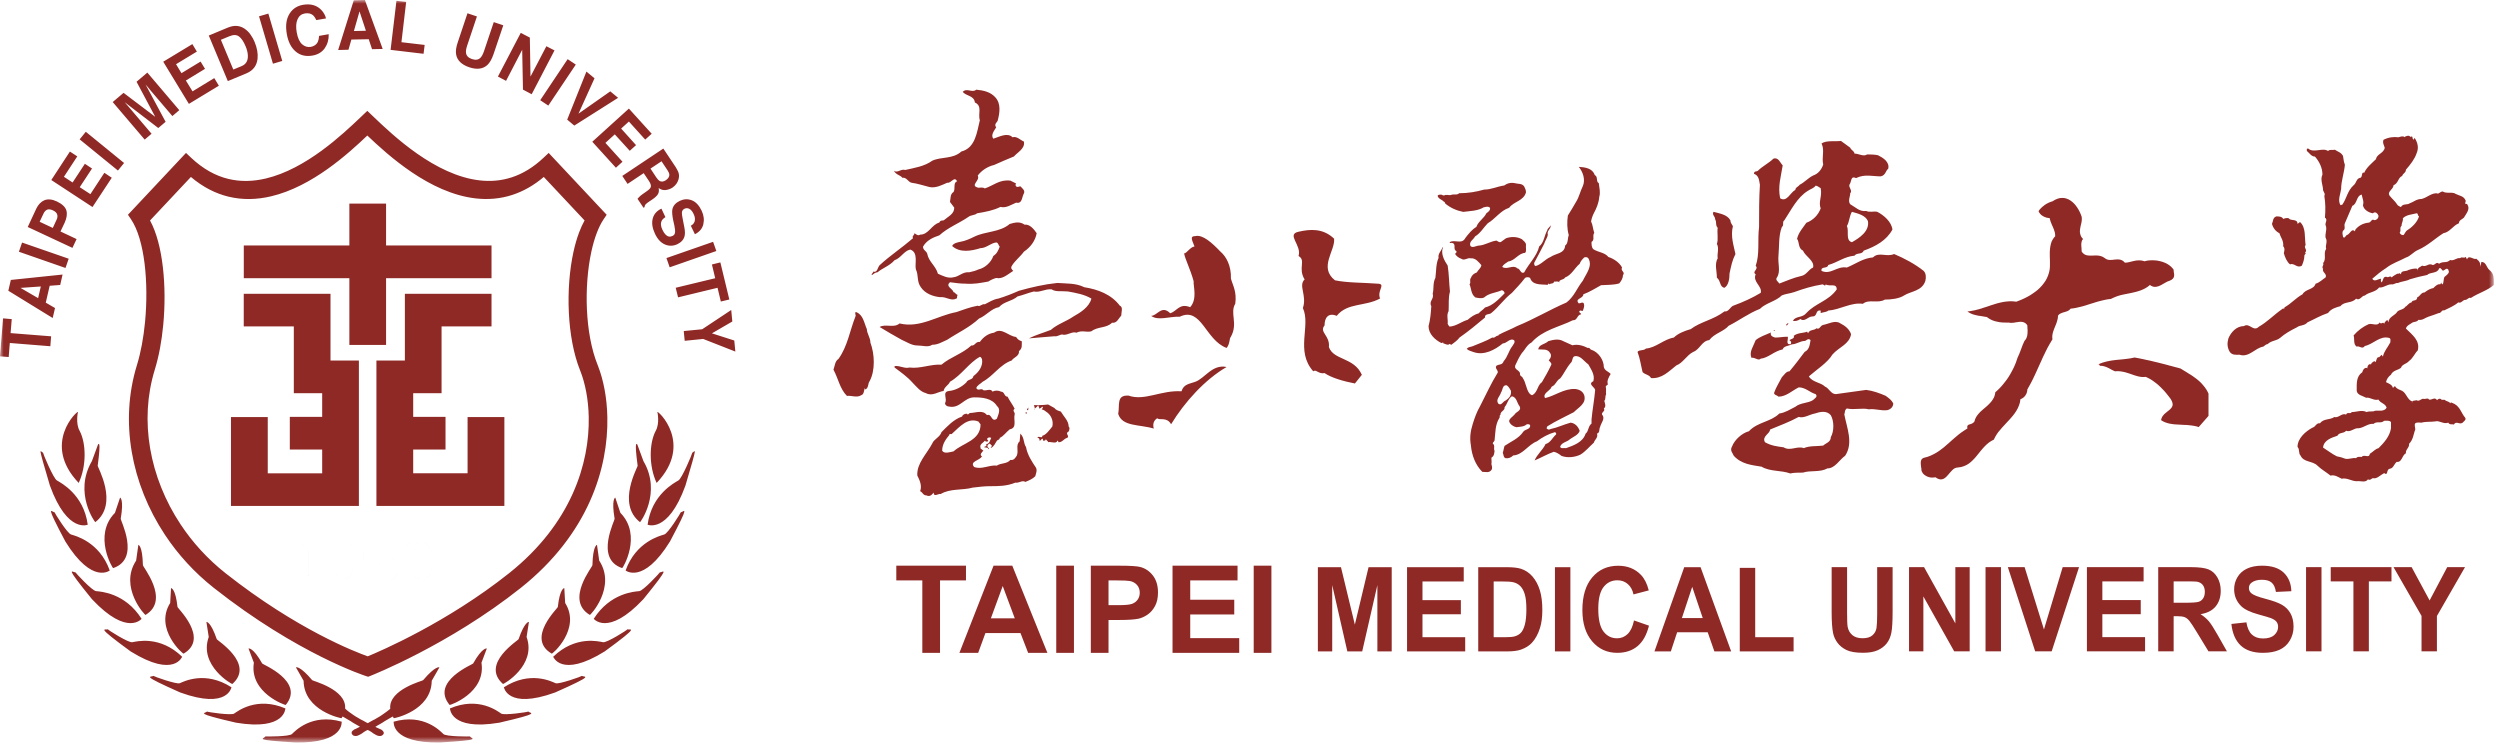 <?xml version="1.0" encoding="UTF-8"?>
<svg width="341px" height="102px" viewBox="0 0 341 102" version="1.1" xmlns="http://www.w3.org/2000/svg" xmlns:xlink="http://www.w3.org/1999/xlink">
    <!-- Generator: Sketch 63.1 (92452) - https://sketch.com -->
    <title>logos/TMU</title>
    <desc>Created with Sketch.</desc>
    <defs>
        <polygon id="path-1" points="0 0 340.158 0 340.158 101.28 0 101.28"></polygon>
    </defs>
    <g id="Page-1" stroke="none" stroke-width="1" fill="none" fill-rule="evenodd">
        <g id="Home---Tablet-Landscape" transform="translate(-196, -2801)">
            <g id="home/desktop/section-left" transform="translate(48, 2595)">
                <g id="logos/TMU" transform="translate(148, 206)">
                    <g id="Group-3">
                        <mask id="mask-2" fill="white">
                            <use xlink:href="#path-1"></use>
                        </mask>
                        <g id="Clip-2"></g>
                        <path d="M128.219,89.047 L128.219,79.17 L131.76,79.17 L131.76,77.16 L122.255,77.16 L122.255,79.17 L125.804,79.17 L125.804,89.047 L128.219,89.047 Z M138.075,77.16 L135.521,77.16 L130.863,89.047 L133.425,89.047 L134.412,86.347 L139.193,86.347 L140.237,89.047 L142.865,89.047 L138.075,77.16 Z M135.154,84.345 L136.77,79.934 L138.418,84.345 L135.154,84.345 Z M144.072,89.047 L146.487,89.047 L146.487,77.16 L144.072,77.16 L144.072,89.047 Z M151.203,89.047 L151.203,84.564 L152.777,84.564 C153.871,84.564 154.705,84.507 155.282,84.393 C155.707,84.301 156.124,84.113 156.535,83.829 C156.945,83.546 157.284,83.155 157.551,82.657 C157.817,82.16 157.95,81.546 157.95,80.818 C157.95,79.871 157.719,79.099 157.257,78.502 C156.795,77.904 156.22,77.518 155.535,77.338 C155.089,77.22 154.132,77.16 152.663,77.16 L148.788,77.16 L148.788,89.047 L151.203,89.047 Z M152.369,79.17 C153.24,79.17 153.819,79.198 154.107,79.251 C154.499,79.322 154.823,79.498 155.078,79.779 C155.334,80.06 155.462,80.417 155.462,80.849 C155.462,81.2 155.37,81.509 155.188,81.774 C155.006,82.039 154.755,82.233 154.433,82.358 C154.113,82.482 153.477,82.544 152.524,82.544 L151.203,82.544 L151.203,79.17 L152.369,79.17 Z M169.03,89.047 L169.03,87.044 L162.348,87.044 L162.348,83.809 L168.353,83.809 L168.353,81.806 L162.348,81.806 L162.348,79.17 L168.802,79.17 L168.802,77.16 L159.933,77.16 L159.933,89.047 L169.03,89.047 Z M171.005,89.047 L173.42,89.047 L173.42,77.16 L171.005,77.16 L171.005,89.047 Z M173.42,89.047 L173.42,77.16 L173.42,89.047 Z M249.836,83.484 C249.836,84.769 249.905,85.74 250.042,86.399 C250.136,86.843 250.334,87.268 250.632,87.672 C250.931,88.076 251.338,88.406 251.852,88.659 C252.367,88.913 253.122,89.039 254.118,89.039 C254.944,89.039 255.612,88.923 256.124,88.691 C256.636,88.458 257.045,88.146 257.351,87.754 C257.656,87.362 257.867,86.882 257.98,86.313 C258.094,85.743 258.152,84.769 258.152,83.389 L258.152,77.357 L256.046,77.357 L256.046,83.711 C256.046,84.62 256.015,85.271 255.954,85.661 C255.891,86.054 255.709,86.384 255.405,86.653 C255.102,86.923 254.652,87.057 254.054,87.057 C253.466,87.057 253.002,86.915 252.663,86.63 C252.324,86.345 252.109,85.968 252.02,85.497 C251.968,85.205 251.942,84.566 251.942,83.578 L251.942,77.357 L249.836,77.357 L249.836,83.484 Z M262.348,88.844 L262.348,81.353 L266.552,88.844 L268.665,88.844 L268.665,77.357 L266.709,77.357 L266.709,85.027 L262.441,77.357 L260.392,77.357 L260.392,88.844 L262.348,88.844 Z M270.827,88.844 L272.933,88.844 L272.933,77.357 L270.827,77.357 L270.827,88.844 Z M279.847,88.844 L283.582,77.357 L281.349,77.357 L278.794,85.858 L276.156,77.357 L273.872,77.357 L277.599,88.844 L279.847,88.844 Z M292.588,88.844 L292.588,86.908 L286.761,86.908 L286.761,83.781 L291.997,83.781 L291.997,81.846 L286.761,81.846 L286.761,79.3 L292.388,79.3 L292.388,77.357 L284.656,77.357 L284.656,88.844 L292.588,88.844 Z M296.486,88.844 L296.486,84.047 L296.913,84.047 C297.397,84.047 297.749,84.091 297.973,84.177 C298.195,84.264 298.406,84.422 298.606,84.655 C298.805,84.888 299.175,85.45 299.716,86.344 L301.237,88.844 L303.755,88.844 L302.483,86.603 C301.98,85.708 301.58,85.088 301.284,84.737 C300.987,84.387 300.611,84.067 300.156,83.773 C301.072,83.627 301.759,83.274 302.219,82.711 C302.679,82.15 302.909,81.439 302.909,80.576 C302.909,79.898 302.758,79.294 302.454,78.766 C302.151,78.238 301.746,77.871 301.241,77.665 C300.736,77.46 299.926,77.357 298.812,77.357 L294.381,77.357 L294.381,88.844 L296.486,88.844 Z M296.486,79.3 L298.129,79.3 C298.982,79.3 299.495,79.313 299.666,79.339 C300.007,79.401 300.271,79.551 300.459,79.789 C300.646,80.026 300.739,80.339 300.739,80.726 C300.739,81.07 300.669,81.358 300.526,81.588 C300.384,81.818 300.188,81.98 299.936,82.073 C299.684,82.167 299.054,82.214 298.043,82.214 L296.486,82.214 L296.486,79.3 Z M305.626,88.04 C306.334,88.711 307.345,89.047 308.664,89.047 C309.57,89.047 310.326,88.908 310.934,88.628 C311.54,88.349 312.01,87.922 312.342,87.347 C312.674,86.773 312.84,86.155 312.84,85.497 C312.84,84.772 312.701,84.161 312.424,83.668 C312.146,83.174 311.762,82.785 311.271,82.501 C310.781,82.215 310.023,81.941 308.999,81.674 C307.974,81.407 307.329,81.151 307.064,80.905 C306.855,80.713 306.751,80.48 306.751,80.208 C306.751,79.91 306.862,79.673 307.085,79.495 C307.431,79.219 307.91,79.08 308.522,79.08 C309.115,79.08 309.559,79.209 309.856,79.468 C310.152,79.726 310.345,80.151 310.436,80.74 L312.541,80.64 C312.508,79.584 312.16,78.74 311.499,78.108 C310.838,77.477 309.852,77.16 308.543,77.16 C307.741,77.16 307.057,77.294 306.49,77.561 C305.925,77.826 305.49,78.215 305.189,78.724 C304.888,79.233 304.737,79.78 304.737,80.365 C304.737,81.274 305.057,82.045 305.698,82.677 C306.153,83.126 306.945,83.505 308.073,83.813 C308.951,84.054 309.513,84.221 309.76,84.314 C310.119,84.455 310.372,84.621 310.517,84.813 C310.661,85.002 310.734,85.234 310.734,85.506 C310.734,85.929 310.562,86.298 310.218,86.614 C309.874,86.93 309.364,87.088 308.685,87.088 C308.045,87.088 307.537,86.91 307.16,86.555 C306.782,86.2 306.532,85.644 306.409,84.887 L304.361,85.106 C304.498,86.391 304.92,87.369 305.626,88.04 L305.626,88.04 Z M314.546,88.844 L316.652,88.844 L316.652,77.357 L314.546,77.357 L314.546,88.844 Z M323.112,88.844 L323.112,79.3 L326.198,79.3 L326.198,77.357 L317.911,77.357 L317.911,79.3 L321.006,79.3 L321.006,88.844 L323.112,88.844 Z M332.395,88.844 L332.395,84.025 L336.229,77.357 L333.803,77.357 L331.399,81.901 L328.945,77.357 L326.476,77.357 L330.297,84.008 L330.297,88.844 L332.395,88.844 Z M181.714,88.851 L181.714,79.809 L183.777,88.851 L185.804,88.851 L187.874,79.809 L187.874,88.851 L189.83,88.851 L189.83,77.364 L186.671,77.364 L184.801,85.199 L182.908,77.364 L179.758,77.364 L179.758,88.851 L181.714,88.851 Z M199.853,88.851 L199.853,86.915 L194.027,86.915 L194.027,83.789 L199.262,83.789 L199.262,81.855 L194.027,81.855 L194.027,79.308 L199.654,79.308 L199.654,77.364 L191.921,77.364 L191.921,88.851 L199.853,88.851 Z M201.631,88.851 L205.593,88.851 C206.371,88.851 206.992,88.77 207.457,88.609 C208.079,88.389 208.572,88.083 208.937,87.692 C209.421,87.175 209.793,86.497 210.054,85.662 C210.267,84.978 210.374,84.163 210.374,83.217 C210.374,82.141 210.261,81.236 210.032,80.502 C209.804,79.768 209.472,79.148 209.037,78.641 C208.6,78.135 208.076,77.781 207.464,77.583 C207.01,77.437 206.348,77.364 205.48,77.364 L201.631,77.364 L201.631,88.851 Z M204.683,79.308 C205.541,79.308 206.117,79.344 206.412,79.417 C206.805,79.51 207.13,79.692 207.386,79.958 C207.642,80.224 207.842,80.595 207.983,81.07 C208.126,81.546 208.198,82.228 208.198,83.115 C208.198,84.004 208.126,84.704 207.983,85.219 C207.842,85.734 207.657,86.104 207.432,86.327 C207.207,86.553 206.924,86.712 206.582,86.806 C206.322,86.879 205.896,86.915 205.309,86.915 L203.737,86.915 L203.737,79.308 L204.683,79.308 Z M212.095,88.85 L214.201,88.85 L214.201,77.364 L212.095,77.364 L212.095,88.85 Z M222.011,86.478 C221.608,86.868 221.127,87.064 220.568,87.064 C219.808,87.064 219.192,86.757 218.718,86.14 C218.243,85.524 218.006,84.489 218.006,83.037 C218.006,81.668 218.247,80.679 218.729,80.068 C219.21,79.456 219.837,79.151 220.611,79.151 C221.169,79.151 221.645,79.323 222.036,79.667 C222.427,80.012 222.684,80.483 222.808,81.078 L224.892,80.529 C224.656,79.61 224.3,78.904 223.825,78.414 C223.029,77.583 221.992,77.168 220.717,77.168 C219.256,77.168 218.077,77.696 217.182,78.755 C216.285,79.813 215.837,81.298 215.837,83.209 C215.837,85.017 216.282,86.443 217.174,87.484 C218.066,88.526 219.204,89.047 220.589,89.047 C221.708,89.047 222.631,88.742 223.36,88.135 C224.088,87.526 224.608,86.595 224.921,85.341 L222.879,84.628 C222.704,85.469 222.415,86.085 222.011,86.478 L222.011,86.478 Z M231.956,77.364 L229.729,77.364 L225.668,88.851 L227.902,88.851 L228.762,86.242 L232.931,86.242 L233.841,88.851 L236.132,88.851 L231.956,77.364 Z M229.409,84.307 L230.818,80.045 L232.255,84.307 L229.409,84.307 Z M244.646,88.851 L244.646,86.915 L239.411,86.915 L239.411,77.459 L237.305,77.459 L237.305,88.851 L244.646,88.851 Z M339.559,36.827 C339.134,36.487 339.134,35.723 338.454,35.723 C338.454,35.893 338.37,36.233 338.284,36.402 C338.37,35.893 338.199,35.638 337.774,35.298 C337.35,35.467 336.755,34.703 336.5,35.383 L336.329,35.042 C336.075,35.298 335.82,34.958 335.564,35.212 C335.055,35.127 334.714,35.638 334.205,35.467 C333.61,35.978 333.355,35.553 332.675,35.978 C332.335,35.638 332.165,36.148 331.825,36.148 C331.23,35.808 330.975,36.487 330.38,36.233 C330.21,36.402 329.7,36.487 329.785,36.912 L329.7,36.657 C329.276,36.572 328.765,36.742 328.51,36.827 C328.17,37.082 327.49,36.827 327.49,37.422 L327.321,37.252 C327.235,37.337 327.15,37.337 326.98,37.337 C326.725,37.508 326.47,37.593 326.216,37.848 C326.046,37.508 325.791,37.933 325.535,37.763 C325.026,37.678 325.111,38.188 324.856,38.527 C324.685,38.358 324.77,38.188 324.77,38.017 C324.43,38.017 323.836,38.527 323.581,38.017 C324.176,37.508 324.77,36.997 325.451,36.572 C326.301,35.893 327.235,35.638 328.17,35.127 C328.765,34.958 329.19,34.363 329.785,34.108 C331.145,33.513 332.08,32.577 333.27,31.813 C334.205,31.643 334.545,30.793 335.395,30.453 C335.395,30.028 335.82,29.943 336.075,29.688 C336.414,29.093 337.009,28.498 336.5,27.818 L336.329,27.818 C336.159,27.734 336.329,27.564 336.329,27.393 C336.075,26.714 335.48,26.714 334.97,26.458 C334.545,26.118 333.695,26.458 333.184,26.118 C332.845,26.118 332.59,26.543 332.42,26.373 C331.655,26.288 331.06,26.968 330.295,27.139 C329.615,27.139 329.19,27.564 328.68,27.734 C328.341,27.988 327.745,27.734 327.49,28.243 C327.321,28.158 327.065,28.073 326.98,27.903 C326.725,27.479 326.301,27.139 325.96,26.714 C325.535,26.118 326.47,25.863 326.47,25.269 C327.15,25.014 327.065,24.249 327.66,23.993 C327.745,23.654 328.17,23.568 328.17,23.144 C328.765,22.464 329.36,21.699 329.615,20.935 C329.955,20.169 329.785,19.489 329.36,18.81 L329.19,19.065 C329.02,18.895 329.105,18.724 329.02,18.639 C328.935,18.639 328.765,18.554 328.765,18.724 C328.68,18.3 328,18.639 327.915,18.724 L327.915,18.639 C327.66,18.554 327.406,18.639 327.15,18.724 C326.47,18.639 325.791,18.724 325.111,19.065 C324.941,19.489 325.196,19.829 325.281,20.169 C325.111,20.935 324.176,21.019 324.091,21.699 C323.496,22.294 322.816,22.804 322.476,23.568 C322.051,23.399 322.305,24.078 321.966,24.249 C321.371,24.334 321.456,24.929 321.031,25.269 C320.181,26.033 320.096,27.054 319.501,27.903 L319.246,27.988 C318.822,27.309 319.246,26.458 319.331,25.778 C319.331,24.674 319.756,23.568 319.841,22.464 C319.671,22.039 319.671,21.699 319.586,21.274 C319.331,20.764 318.822,20.679 318.481,20.424 C318.141,20.51 317.802,20.339 317.546,20.594 C316.781,20.084 315.592,20.935 314.827,20.254 C314.572,20.254 314.656,20.424 314.656,20.594 C314.996,20.85 315.252,21.359 315.761,21.359 C316.356,22.039 316.781,22.889 316.781,23.824 C316.442,24.504 316.866,25.269 316.866,25.948 C316.951,26.203 317.206,26.458 317.036,26.714 C317.206,27.734 317.206,28.668 317.121,29.688 C317.546,29.943 317.121,30.368 317.206,30.708 C317.461,31.218 317.121,31.813 317.206,32.408 C317.546,33.003 317.121,33.428 317.291,33.938 C316.866,34.533 317.377,35.298 316.866,35.893 C317.036,36.148 316.611,36.402 316.866,36.657 C316.696,37.167 317.461,37.337 317.206,37.848 C316.781,38.103 316.442,38.527 315.846,38.697 C315.592,39.547 314.487,39.377 314.062,40.142 C313.127,40.652 312.532,41.416 311.597,41.927 C311.682,42.182 311.342,42.012 311.257,42.182 C310.152,42.946 309.302,43.882 308.112,44.562 C307.347,45.326 306.837,43.967 306.073,44.477 C305.053,44.477 304.287,45.326 303.948,46.176 C303.778,46.772 303.778,47.366 304.118,47.961 C304.458,48.472 304.968,48.387 305.477,48.387 C306.753,48.811 307.602,47.451 308.707,47.281 C308.877,47.196 309.047,46.942 309.302,46.942 C309.812,46.432 310.492,46.516 311.002,46.092 C311.682,45.496 312.447,45.071 313.297,44.647 C313.721,44.307 314.317,44.477 314.742,43.967 C315.677,43.541 316.527,43.031 317.546,42.692 C317.971,42.097 318.651,41.927 319.246,41.757 C319.756,41.077 320.776,41.416 321.371,40.737 C321.881,41.077 322.135,40.312 322.561,40.312 C323.156,39.802 324.006,39.887 324.516,39.207 C325.111,39.292 325.535,38.782 326.216,38.782 C326.47,38.867 326.81,38.527 327.065,38.612 C327.575,38.358 328.255,38.358 328.68,38.103 C329.531,37.848 330.21,37.678 331.06,37.508 C331.485,37.082 332.42,37.337 332.675,36.657 C332.845,36.402 333.014,36.742 333.184,36.912 C333.44,36.912 333.525,36.657 333.78,36.657 C334.034,36.742 333.95,36.912 334.034,37.082 C333.95,37.422 333.61,37.593 333.44,37.763 C333.27,38.017 333.355,38.443 333.184,38.782 C333.014,38.782 333.014,38.612 333.014,38.527 L332.845,38.782 C332.505,38.697 332.165,39.037 331.91,39.292 C331.485,39.377 331.145,39.547 330.72,39.887 C330.21,39.887 330.125,40.397 329.7,40.568 C329.7,41.162 329.02,40.822 328.935,41.247 C328.51,41.332 328.341,41.757 328.085,41.842 C327.83,42.267 327.321,42.182 326.98,42.522 C326.725,43.031 325.791,43.201 325.791,43.967 L325.62,43.626 C325.451,43.797 325.196,43.967 325.196,44.222 C325.111,43.711 324.77,44.392 324.601,43.967 C324.26,44.562 323.581,44.052 323.071,44.222 C322.305,44.562 321.626,45.071 321.031,45.751 C321.201,46.262 320.946,46.942 321.456,47.281 C321.796,47.111 322.221,47.707 322.561,47.196 C323.751,46.942 324.601,45.751 325.876,46.092 C326.131,46.176 326.046,46.432 326.046,46.687 C325.705,47.366 325.196,47.876 325.026,48.641 L324.856,48.387 L324.516,48.726 C324.176,48.641 324.176,49.151 324.006,49.406 L323.836,49.236 L323.666,49.406 C323.41,49.406 323.496,49.831 323.241,49.661 C322.986,49.746 322.901,50.001 322.901,50.256 L322.816,50.171 C322.476,50.171 322.305,50.426 322.221,50.766 C321.371,51.36 321.456,52.296 321.456,53.316 C321.541,53.91 322.305,53.996 322.731,54.25 C323.326,54.166 323.751,54.676 324.43,54.506 C324.685,55.016 325.365,55.016 325.535,55.61 C325.196,56.206 324.43,55.95 323.921,56.035 C323.666,56.206 323.156,56.035 322.816,56.206 C322.135,55.866 321.456,56.206 320.776,56.206 C320.606,56.545 320.181,56.121 320.01,56.545 C319.416,56.291 318.991,57.056 318.396,56.885 C317.802,57.31 316.951,57.056 316.442,57.735 C315.932,57.651 315.846,58.245 315.422,58.331 C314.487,58.841 313.382,59.775 313.382,60.965 C313.721,61.306 313.467,61.816 313.806,62.155 C314.232,63.09 315.422,62.834 316.102,63.515 C316.611,64.025 317.377,64.449 317.886,64.875 C318.481,64.705 318.991,65.13 319.416,65.299 C320.096,65.13 320.776,65.64 321.456,65.64 C321.966,65.556 322.646,65.895 322.986,65.385 C323.326,65.556 323.41,65.299 323.666,65.215 C324.176,65.385 324.685,64.79 325.196,64.534 C325.791,64.959 325.451,64.025 325.96,63.94 C326.47,63.856 326.47,63.431 326.895,63.005 C327.66,63.09 327.575,62.155 328.17,61.816 C328.085,61.306 328.68,61.05 328.595,60.54 C329.19,59.945 329.19,59.181 329.445,58.585 C329.445,58.245 329.276,57.99 329.445,57.735 C329.7,57.566 330.04,57.651 330.295,57.651 C330.89,57.481 331.57,57.566 332.165,57.481 C332.76,57.31 333.27,57.906 333.95,57.651 C334.12,57.99 334.46,57.82 334.714,57.906 C335.055,57.31 335.564,58.075 335.989,57.566 C336.159,57.396 336.414,57.225 336.245,56.971 C335.735,56.375 335.564,55.526 334.8,55.101 C334.545,55.016 334.289,54.761 334.205,55.016 C334.12,54.761 333.695,54.761 333.525,54.591 C333.355,54.421 333.1,54.676 332.93,54.421 C332.76,54.335 332.505,54.421 332.42,54.591 C332.08,54.081 331.74,54.591 331.315,54.506 C331.23,54.25 330.89,54.421 330.635,54.421 C330.295,54.25 330.04,54.846 329.615,54.591 C329.36,54.676 328.935,54.591 329.02,54.932 C328.935,54.932 329.02,54.761 329.02,54.761 C328.341,54.506 328.255,53.656 327.66,53.316 C327.321,53.146 326.895,53.061 326.725,52.721 C326.47,52.636 326.555,52.891 326.385,52.891 C326.301,52.466 325.791,52.296 325.451,52.126 C325.535,51.701 325.791,51.36 326.131,51.107 C326.385,50.511 327.065,50.511 327.49,50.171 C327.66,49.661 328.255,49.661 328.595,49.236 C329.105,48.897 329.36,48.216 329.785,47.791 C330.125,46.432 329.02,45.666 328.17,44.817 C328.255,44.392 328.765,44.222 329.105,43.967 C329.445,43.882 329.7,43.882 329.87,43.626 C330.465,43.711 330.72,43.372 331.23,43.201 C331.74,43.031 332.25,42.861 332.675,42.692 C332.93,42.776 333.1,42.182 333.355,42.352 C334.034,42.012 334.714,41.757 335.309,41.247 C335.735,41.416 335.905,40.907 336.245,40.907 C336.584,40.907 336.755,40.483 337.009,40.652 C338.03,39.973 339.304,39.632 340.155,38.867 C340.155,38.103 340.239,37.337 339.559,36.827 L339.559,36.827 Z M327.575,30.793 C327.575,30.368 327.83,30.113 327.745,29.773 C328.255,29.263 329.02,29.263 329.615,29.093 C329.87,29.093 329.7,29.348 329.955,29.518 C329.7,30.368 328.935,31.048 328.255,31.473 C328.085,31.643 328,31.898 327.83,32.068 C327.575,32.068 327.406,31.984 327.321,31.728 C327.575,31.388 327.235,31.133 327.575,30.793 L327.575,30.793 Z M323.071,30.368 C322.305,30.453 321.711,30.793 321.286,31.303 L321.201,31.559 C320.776,31.048 320.521,31.984 320.096,32.068 C319.926,32.153 319.841,32.577 319.586,32.323 C319.586,32.068 319.416,31.813 319.586,31.473 C320.01,31.218 319.671,30.793 319.841,30.453 C320.181,29.603 320.521,28.923 320.861,28.073 C321.541,27.818 321.371,26.714 322.135,26.543 C322.221,27.054 322.476,27.479 322.305,27.988 C322.391,28.584 323.071,29.008 323.666,29.093 C324.006,28.753 324.345,29.178 324.43,29.434 C324.43,29.773 324.176,30.028 323.836,30.028 C323.496,29.773 323.41,30.368 323.071,30.368 L323.071,30.368 Z M326.131,57.566 L326.131,58.416 C325.96,59.521 325.196,60.37 324.43,61.135 C324.006,61.22 323.666,61.646 323.241,61.9 C323.156,62.58 322.476,61.9 322.135,62.325 C321.881,62.325 321.541,62.24 321.371,62.495 C320.861,62.409 320.436,62.665 319.926,62.58 C319.501,62.409 319.161,62.325 318.736,62.24 C318.056,61.9 317.546,61.475 316.866,61.05 C316.951,60.031 318.056,59.691 318.822,59.435 C319.076,58.925 319.671,59.181 320.01,58.756 C320.606,59.01 321.116,58.331 321.711,58.416 C322.476,58.331 322.986,57.735 323.751,57.82 C324.176,57.396 324.77,57.82 325.196,57.396 C325.535,57.396 325.876,57.31 326.131,57.566 L326.131,57.566 Z M310.917,31.813 C311.087,32.408 311.512,32.833 311.427,33.598 C311.682,33.853 311.597,34.193 311.512,34.533 C311.682,35.127 311.937,35.723 312.362,36.063 C312.957,35.808 313.297,36.657 313.977,36.233 C314.147,35.808 314.317,35.383 314.317,34.873 C314.317,34.703 314.656,34.533 314.402,34.448 C314.827,34.108 314.147,33.768 314.487,33.428 C314.317,32.408 314.572,31.048 313.721,30.283 L313.382,30.538 C313.382,29.773 312.447,30.198 312.192,29.773 C311.937,29.688 311.682,29.773 311.427,29.859 C311.257,29.518 310.832,29.518 310.492,29.518 C309.982,29.688 310.067,30.198 309.897,30.538 C310.067,31.133 310.407,31.559 310.917,31.813 L310.917,31.813 Z M293.252,38.871 L293.431,38.99 L293.611,39.07 L293.781,39.12 L293.96,39.131 L294.139,39.11 L294.309,39.07 L294.478,39.021 L294.648,38.942 L294.817,38.861 L294.987,38.761 L295.146,38.672 L295.306,38.582 L295.466,38.492 L295.615,38.412 L295.764,38.353 L295.914,38.303 L296.213,38.153 L296.403,37.984 L296.512,37.804 L296.552,37.614 L296.552,37.415 L296.522,37.206 L296.492,36.996 L296.482,36.777 L296.323,36.578 L296.144,36.388 L295.944,36.219 L295.724,36.069 L295.486,35.93 L295.236,35.82 L294.977,35.721 L294.698,35.641 L294.418,35.58 L294.139,35.53 L293.85,35.511 L293.571,35.501 L293.292,35.511 L293.013,35.53 L292.753,35.58 L292.494,35.641 L292.315,35.58 L292.135,35.541 L291.956,35.521 L291.776,35.511 L291.607,35.521 L291.427,35.53 L291.258,35.561 L291.088,35.591 L290.919,35.631 L290.759,35.67 L290.59,35.71 L290.43,35.75 L290.281,35.78 L290.121,35.81 L289.972,35.82 L289.832,35.83 L289.682,35.67 L289.533,35.561 L289.364,35.471 L289.194,35.421 L289.024,35.391 L288.855,35.381 L288.676,35.391 L288.496,35.401 L288.316,35.421 L288.147,35.442 L287.968,35.451 L287.798,35.461 L287.628,35.442 L287.468,35.411 L287.319,35.352 L287.17,35.262 L286.95,35.112 L286.731,34.992 L286.511,34.923 L286.292,34.873 L286.063,34.853 L285.843,34.843 L285.624,34.853 L285.405,34.863 L285.196,34.863 L284.996,34.863 L284.797,34.843 L284.607,34.813 L284.418,34.743 L284.248,34.644 L284.089,34.504 L283.939,34.315 L283.939,34.205 L283.929,34.095 L283.919,33.976 L283.919,33.856 L283.909,33.736 L283.899,33.616 L283.889,33.496 L283.889,33.377 L283.889,33.268 L283.899,33.158 L283.919,33.048 L283.939,32.948 L283.969,32.849 L284.009,32.759 L284.069,32.68 L284.129,32.6 L283.969,32.42 L283.859,32.24 L283.78,32.051 L283.73,31.861 L283.7,31.662 L283.7,31.473 L283.72,31.274 L283.75,31.074 L283.79,30.885 L283.83,30.686 L283.879,30.495 L283.919,30.296 L283.949,30.107 L283.959,29.917 L283.959,29.737 L283.939,29.559 L283.82,29.239 L283.68,28.92 L283.52,28.611 L283.341,28.322 L283.141,28.043 L282.932,27.794 L282.693,27.565 L282.444,27.375 L282.184,27.215 L281.895,27.096 L281.606,27.016 L281.297,26.996 L280.978,27.016 L280.649,27.106 L280.3,27.255 L279.951,27.465 L279.811,27.505 L279.672,27.555 L279.532,27.604 L279.392,27.674 L279.253,27.743 L279.123,27.814 L278.984,27.903 L278.864,27.983 L278.744,28.083 L278.625,28.172 L278.515,28.273 L278.405,28.372 L278.306,28.482 L278.216,28.581 L278.136,28.691 L278.056,28.801 L278.156,29 L278.296,29.19 L278.466,29.349 L278.675,29.488 L278.894,29.598 L279.123,29.678 L279.353,29.728 L279.572,29.748 L279.612,29.917 L279.662,30.087 L279.712,30.246 L279.772,30.397 L279.831,30.545 L279.891,30.695 L279.961,30.845 L280.021,30.984 L280.08,31.124 L280.14,31.274 L280.19,31.423 L280.24,31.572 L280.28,31.722 L280.31,31.881 L280.32,32.051 L280.33,32.221 L280.14,32.44 L279.981,32.68 L279.851,32.929 L279.761,33.197 L279.692,33.477 L279.642,33.766 L279.612,34.056 L279.592,34.355 L279.592,34.663 L279.592,34.973 L279.602,35.281 L279.612,35.58 L279.612,35.89 L279.612,36.189 L279.602,36.488 L279.572,36.777 L279.482,37.196 L279.353,37.585 L279.193,37.964 L278.994,38.322 L278.764,38.651 L278.515,38.961 L278.236,39.26 L277.937,39.539 L277.608,39.798 L277.268,40.037 L276.92,40.268 L276.551,40.477 L276.182,40.666 L275.793,40.846 L275.404,41.005 L275.015,41.154 L274.806,41.124 L274.587,41.105 L274.377,41.095 L274.168,41.095 L273.959,41.105 L273.749,41.124 L273.54,41.145 L273.33,41.174 L273.121,41.214 L272.921,41.254 L272.712,41.304 L272.503,41.354 L272.303,41.414 L272.094,41.474 L271.894,41.543 L271.685,41.604 L271.476,41.673 L271.276,41.743 L271.067,41.813 L270.867,41.882 L270.658,41.942 L270.448,42.012 L270.249,42.081 L270.04,42.142 L269.83,42.201 L269.621,42.251 L269.412,42.312 L269.202,42.351 L268.993,42.391 L268.783,42.431 L268.564,42.461 L268.355,42.481 L268.494,42.58 L268.644,42.67 L268.803,42.75 L268.953,42.819 L269.113,42.879 L269.282,42.929 L269.442,42.969 L269.611,43.009 L269.781,43.049 L269.96,43.078 L270.13,43.099 L270.309,43.129 L270.489,43.158 L270.658,43.189 L270.838,43.218 L271.017,43.248 L271.197,43.378 L271.376,43.497 L271.566,43.598 L271.755,43.687 L271.954,43.757 L272.144,43.817 L272.343,43.866 L272.543,43.906 L272.732,43.946 L272.931,43.966 L273.121,43.985 L273.32,43.996 L273.51,43.996 L273.699,44.006 L273.879,44.006 L274.058,44.006 L274.208,44.036 L274.357,44.036 L274.516,44.026 L274.686,44.016 L274.856,43.985 L275.026,43.956 L275.195,43.937 L275.364,43.906 L275.534,43.897 L275.703,43.897 L275.863,43.916 L276.012,43.956 L276.152,44.016 L276.292,44.106 L276.421,44.226 L276.531,44.385 L276.531,44.495 L276.541,44.614 L276.541,44.744 L276.551,44.873 L276.561,45.003 L276.561,45.143 L276.561,45.292 L276.551,45.432 L276.541,45.571 L276.521,45.721 L276.491,45.86 L276.451,45.99 L276.401,46.12 L276.332,46.25 L276.251,46.369 L276.152,46.479 L276.082,46.618 L276.022,46.768 L275.953,46.907 L275.893,47.047 L275.843,47.187 L275.783,47.336 L275.733,47.476 L275.683,47.615 L275.624,47.755 L275.574,47.904 L275.514,48.044 L275.464,48.184 L275.404,48.333 L275.334,48.473 L275.275,48.622 L275.205,48.762 L275.085,49.111 L274.966,49.46 L274.826,49.799 L274.676,50.138 L274.507,50.467 L274.337,50.786 L274.158,51.106 L273.968,51.414 L273.769,51.714 L273.56,51.992 L273.341,52.272 L273.121,52.541 L272.891,52.8 L272.652,53.05 L272.413,53.278 L272.164,53.498 L272.104,53.837 L272.004,54.147 L271.855,54.426 L271.685,54.685 L271.486,54.924 L271.276,55.144 L271.047,55.362 L270.808,55.572 L270.568,55.772 L270.329,55.981 L270.1,56.191 L269.89,56.42 L269.701,56.649 L269.531,56.908 L269.402,57.188 L269.312,57.496 L269.153,57.666 L268.973,57.776 L268.794,57.846 L268.624,57.896 L268.474,57.955 L268.375,58.055 L268.325,58.204 L268.355,58.443 L267.946,58.703 L267.547,58.972 L267.178,59.251 L266.82,59.551 L266.48,59.84 L266.141,60.139 L265.812,60.438 L265.483,60.717 L265.154,61.006 L264.815,61.266 L264.466,61.525 L264.107,61.754 L263.728,61.964 L263.33,62.152 L262.911,62.313 L262.462,62.432 L262.333,62.472 L262.233,62.542 L262.143,62.611 L262.083,62.701 L262.043,62.801 L262.013,62.91 L261.993,63.021 L261.993,63.15 L261.993,63.279 L262.004,63.409 L262.024,63.539 L262.033,63.669 L262.053,63.798 L262.073,63.918 L262.083,64.037 L262.083,64.148 L262.123,64.286 L262.193,64.416 L262.262,64.536 L262.353,64.646 L262.452,64.745 L262.572,64.825 L262.691,64.904 L262.821,64.975 L262.961,65.034 L263.1,65.074 L263.25,65.114 L263.399,65.134 L263.549,65.144 L263.698,65.134 L263.848,65.124 L263.988,65.094 L264.257,65.264 L264.506,65.363 L264.736,65.394 L264.945,65.363 L265.134,65.294 L265.314,65.174 L265.483,65.025 L265.643,64.855 L265.802,64.676 L265.962,64.485 L266.122,64.307 L266.281,64.137 L266.45,63.987 L266.63,63.868 L266.82,63.798 L267.029,63.768 L267.468,63.708 L267.866,63.589 L268.225,63.429 L268.554,63.23 L268.853,62.99 L269.123,62.731 L269.391,62.452 L269.641,62.152 L269.89,61.844 L270.14,61.534 L270.399,61.226 L270.658,60.937 L270.948,60.648 L271.256,60.388 L271.595,60.158 L271.964,59.959 L272.134,59.61 L272.333,59.272 L272.562,58.943 L272.832,58.623 L273.101,58.305 L273.4,57.985 L273.689,57.666 L273.989,57.347 L274.278,57.027 L274.557,56.699 L274.816,56.359 L275.045,56.011 L275.245,55.642 L275.404,55.263 L275.524,54.874 L275.584,54.455 L275.783,54.365 L275.972,54.246 L276.132,54.097 L276.272,53.927 L276.381,53.737 L276.461,53.538 L276.511,53.328 L276.531,53.119 L276.651,52.901 L276.77,52.691 L276.89,52.471 L277.01,52.252 L277.119,52.043 L277.229,51.823 L277.339,51.604 L277.438,51.385 L277.548,51.165 L277.648,50.945 L277.747,50.727 L277.847,50.507 L277.947,50.287 L278.047,50.068 L278.146,49.849 L278.246,49.629 L278.345,49.41 L278.445,49.191 L278.535,48.982 L278.635,48.762 L278.734,48.553 L278.844,48.333 L278.944,48.124 L279.044,47.914 L279.153,47.705 L279.253,47.496 L279.363,47.296 L279.482,47.087 L279.592,46.888 L279.712,46.689 L279.831,46.488 L279.951,46.289 L279.931,46.08 L279.931,45.871 L279.951,45.661 L279.99,45.462 L280.041,45.263 L280.111,45.063 L280.18,44.863 L280.26,44.674 L280.34,44.475 L280.42,44.276 L280.499,44.076 L280.559,43.887 L280.619,43.677 L280.669,43.478 L280.699,43.269 L280.709,43.059 L280.789,42.959 L280.878,42.879 L280.978,42.799 L281.087,42.75 L281.207,42.7 L281.327,42.651 L281.447,42.61 L281.566,42.58 L281.696,42.54 L281.815,42.5 L281.935,42.461 L282.054,42.41 L282.155,42.351 L282.254,42.281 L282.344,42.201 L282.424,42.102 L282.773,42.062 L283.121,42.002 L283.47,41.922 L283.82,41.843 L284.159,41.753 L284.497,41.652 L284.837,41.543 L285.176,41.434 L285.514,41.334 L285.853,41.224 L286.193,41.124 L286.531,41.035 L286.87,40.955 L287.219,40.875 L287.569,40.816 L287.927,40.776 L288.257,40.615 L288.586,40.477 L288.925,40.357 L289.263,40.257 L289.613,40.177 L289.962,40.108 L290.31,40.037 L290.659,39.968 L291.009,39.888 L291.347,39.809 L291.686,39.709 L292.015,39.599 L292.344,39.459 L292.654,39.3 L292.963,39.101 L293.252,38.871 Z M297.429,50.268 L297.041,50.158 L296.652,50.059 L296.253,49.948 L295.864,49.849 L295.475,49.739 L295.087,49.64 L294.688,49.539 L294.299,49.441 L293.91,49.351 L293.511,49.25 L293.122,49.161 L292.723,49.081 L292.335,48.991 L291.946,48.911 L291.547,48.832 L291.158,48.762 L290.869,48.821 L290.57,48.882 L290.27,48.922 L289.962,48.962 L289.642,49.001 L289.333,49.031 L289.014,49.061 L288.685,49.091 L288.366,49.131 L288.047,49.171 L287.728,49.231 L287.419,49.291 L287.11,49.37 L286.801,49.46 L286.502,49.569 L286.213,49.699 L286.322,49.73 L286.382,49.789 L286.402,49.859 L286.402,49.889 L286.581,49.899 L286.741,49.908 L286.901,49.939 L287.05,49.979 L287.2,50.028 L287.339,50.078 L287.468,50.138 L287.598,50.197 L287.718,50.258 L287.838,50.327 L287.948,50.388 L288.067,50.447 L288.177,50.507 L288.286,50.557 L288.386,50.607 L288.496,50.647 L288.775,50.627 L289.054,50.637 L289.333,50.666 L289.603,50.716 L289.872,50.776 L290.141,50.856 L290.4,50.936 L290.659,51.026 L290.919,51.115 L291.178,51.205 L291.427,51.275 L291.677,51.345 L291.936,51.395 L292.185,51.424 L292.434,51.424 L292.683,51.404 L292.933,51.524 L293.172,51.644 L293.411,51.783 L293.641,51.933 L293.87,52.103 L294.099,52.272 L294.319,52.451 L294.528,52.641 L294.747,52.85 L294.947,53.06 L295.156,53.269 L295.356,53.498 L295.545,53.728 L295.735,53.967 L295.924,54.206 L296.104,54.455 L296.243,54.725 L296.323,54.954 L296.353,55.163 L296.323,55.353 L296.253,55.523 L296.144,55.672 L296.014,55.812 L295.864,55.951 L295.695,56.08 L295.525,56.221 L295.356,56.359 L295.186,56.51 L295.047,56.679 L294.917,56.859 L294.827,57.068 L294.768,57.307 L295.027,57.467 L295.306,57.596 L295.595,57.696 L295.894,57.776 L296.203,57.825 L296.532,57.875 L296.861,57.896 L297.2,57.915 L297.539,57.935 L297.879,57.955 L298.227,57.965 L298.566,57.995 L298.906,58.035 L299.244,58.085 L299.583,58.154 L299.902,58.254 L301.239,56.729 L301.239,53.688 L301.089,53.379 L300.919,53.089 L300.73,52.82 L300.531,52.571 L300.322,52.332 L300.102,52.103 L299.863,51.893 L299.623,51.693 L299.364,51.504 L299.105,51.315 L298.836,51.135 L298.556,50.965 L298.277,50.786 L297.998,50.616 L297.719,50.447 L297.429,50.268 Z M262.385,36.95 C261.234,36.029 259.737,35.224 258.356,34.648 C257.32,35.109 256.283,34.302 255.478,35.109 C254.096,35.224 253.06,36.029 251.909,36.49 C250.528,36.259 249.722,37.526 248.456,36.95 C248.341,36.259 249.262,36.72 249.376,36.145 C250.643,35.799 251.564,34.993 252.945,34.878 C253.291,34.417 253.981,34.763 254.212,34.188 C255.823,33.612 257.32,32.806 258.126,31.31 C258.01,30.274 256.974,29.353 256.053,28.892 C255.594,28.776 255.018,29.007 254.557,28.776 C253.636,28.892 253.176,28.317 252.37,27.856 C252.025,27.396 252.37,26.819 252.37,26.359 C252.716,26.014 252.14,25.554 252.255,25.208 C252.6,24.747 252.37,23.942 253.176,24.287 C254.327,23.712 255.478,24.057 256.514,24.057 C257.205,23.942 257.205,23.251 257.55,23.021 C257.781,22.101 256.859,21.525 256.169,21.179 C255.708,21.064 255.018,21.064 254.672,21.064 C254.212,21.409 253.521,20.949 252.945,20.949 C252.945,20.604 252.485,20.488 252.37,20.143 L251.103,19.222 C250.298,19.337 249.147,19.107 248.456,19.568 C248.916,20.488 248.456,21.409 248.686,22.445 C248.456,23.136 247.995,23.712 247.304,23.942 C246.614,24.287 246.153,24.862 245.463,25.208 C245.347,25.439 244.887,25.554 244.887,25.899 C244.196,26.244 243.736,27.625 242.815,27.05 C242.469,25.439 242.93,24.057 243.16,22.561 C242.815,22.215 242.585,21.409 241.894,21.639 C241.318,22.215 240.397,22.676 239.822,23.251 C239.592,23.482 239.246,23.251 239.246,23.712 C239.937,23.942 239.937,24.633 240.052,25.208 C239.937,27.05 239.937,28.892 239.937,30.964 C239.707,32.806 240.052,34.648 239.477,36.259 C239.937,36.72 238.901,37.066 239.477,37.41 C239.016,38.446 240.397,39.022 240.167,39.943 C239.016,40.634 237.75,41.209 236.483,41.67 C236.023,41.785 235.793,42.591 235.217,42.476 C233.72,43.627 231.994,43.858 230.612,44.894 C229.806,45.124 228.886,45.469 228.31,46.045 C226.928,46.276 225.892,47.426 224.511,47.541 C224.165,47.887 223.59,47.656 223.36,48.002 C223.705,48.923 223.821,49.843 224.051,50.765 C224.396,51.109 224.972,51.109 225.201,51.57 C226.698,51.685 227.619,50.65 228.655,49.843 C229.576,49.498 230.037,48.462 230.958,48.002 C231.879,47.656 232.109,46.505 233.145,46.39 C233.835,45.469 235.102,45.238 235.793,44.433 C237.174,43.742 238.555,42.706 240.052,42.131 C240.858,41.324 242.24,41.095 243.045,40.289 C243.62,40.058 244.082,40.058 244.772,39.828 C246.038,39.367 247.189,39.022 248.571,38.792 C248.801,38.792 248.916,39.138 249.031,38.792 C249.607,39.138 250.528,38.562 250.528,39.483 C249.376,41.095 247.65,41.324 246.384,42.706 C245.808,43.397 245.002,43.052 244.542,43.742 C244.887,43.858 245.233,43.742 245.578,43.512 C246.153,43.973 246.614,43.167 247.189,43.167 C247.995,43.167 247.535,42.246 248.341,42.36 L248.341,42.706 C248.571,42.591 249.147,42.591 249.376,42.36 C250.989,42.246 252.485,41.209 254.096,41.44 C254.902,40.749 256.169,41.44 257.09,40.864 C257.896,40.864 259.047,40.749 259.737,40.289 C260.658,39.713 262.156,39.713 262.615,38.331 C262.731,37.871 262.731,37.296 262.385,36.95 L262.385,36.95 Z M252.6,28.892 C253.406,29.121 254.442,29.353 254.787,30.158 C255.018,31.539 253.636,32.46 252.6,33.036 C251.678,32.806 252.255,31.425 251.909,30.849 C252.255,30.274 252.255,29.468 252.6,28.892 L252.6,28.892 Z M248.341,28.432 C247.995,29.353 247.304,30.043 246.384,30.389 C245.923,31.079 245.347,31.654 245.117,32.575 C245.463,33.036 245.233,33.842 245.923,34.188 C246.268,34.993 247.535,35.568 247.304,36.49 C246.729,36.72 246.384,37.526 245.693,37.641 C244.657,37.871 243.62,38.331 242.7,38.677 C242.585,38.446 242.124,38.217 242.355,37.871 C242.93,37.066 242.469,35.914 242.585,34.878 C242.7,33.612 242.585,32.115 243.045,30.964 C243.39,30.734 243.045,30.274 243.39,30.043 C244.311,28.661 245.117,26.935 246.614,26.014 C246.959,25.783 247.42,25.668 247.65,25.323 C247.88,25.323 248.111,25.554 248.341,25.668 C248.571,26.819 247.995,27.51 248.341,28.432 L248.341,28.432 Z M234.297,31.079 C234.181,31.654 234.411,32.691 234.181,33.267 C234.526,33.842 234.181,34.648 234.297,35.224 C233.835,36.029 234.181,36.95 234.181,37.871 C234.757,38.331 234.526,39.138 235.217,39.253 C235.793,38.907 235.908,37.986 235.908,37.296 C236.138,36.259 236.253,35.568 236.714,34.648 C236.483,33.496 236.023,32.231 236.368,30.849 C236.253,30.619 236.023,30.389 236.023,30.043 C235.562,29.237 234.526,29.121 233.72,28.892 C233.49,29.353 233.95,29.468 233.95,29.928 C234.181,30.274 233.95,30.734 234.297,31.079 L234.297,31.079 Z M257.205,53.987 C256.399,53.643 255.478,53.297 254.557,53.182 L250.413,53.758 C249.722,53.758 249.491,52.951 248.916,52.721 C248.341,52.146 247.189,52.146 246.729,51.34 C247.765,50.419 249.262,49.498 249.952,48.347 C250.873,47.311 252.255,46.965 252.485,45.584 C252.255,44.894 251.678,44.433 250.989,44.087 C250.298,43.627 249.376,44.202 248.686,44.318 C248.225,44.433 248.225,45.009 247.765,44.778 C247.42,45.124 246.844,44.894 246.614,45.469 L246.498,45.238 C245.923,45.469 245.233,45.354 244.657,45.814 C244.887,46.159 244.196,46.276 244.082,46.39 L244.311,46.62 C244.311,46.735 244.311,46.965 244.196,46.965 C243.506,46.965 243.966,46.276 243.851,45.929 C243.16,45.929 242.7,46.045 242.124,46.045 C241.779,45.929 241.433,45.814 241.549,45.354 C240.743,45.699 240.052,45.929 239.477,46.39 C239.131,47.311 238.555,48.002 238.901,48.808 C239.362,48.693 239.822,49.268 240.167,48.923 C241.203,48.808 242.009,47.887 243.16,47.656 C243.276,47.195 243.966,47.195 244.427,46.965 C245.002,46.965 245.578,46.505 246.153,46.505 C246.384,46.505 246.614,46.045 246.959,46.39 C246.844,46.965 246.844,47.656 246.153,48.002 C245.463,48.923 244.772,49.843 244.082,50.65 C243.62,50.65 243.39,51.109 243.045,51.455 C242.7,52.146 242.24,52.836 242.009,53.527 C241.894,53.872 242.355,53.872 242.585,54.104 C243.62,54.104 244.427,53.297 245.347,52.836 C246.268,52.836 246.844,53.527 247.65,53.758 C247.995,54.104 247.535,54.333 247.304,54.564 C246.614,55.024 245.578,54.908 244.887,55.484 C244.196,55.829 243.506,56.29 242.7,56.405 C241.549,57.557 239.707,57.557 238.555,58.822 C237.635,59.053 236.599,59.975 236.253,60.895 C235.908,61.471 236.368,61.816 236.483,62.162 C237.519,63.313 238.901,63.428 240.282,63.657 C241.433,64.349 242.93,64.118 244.196,64.579 C244.657,64.464 245.347,64.464 245.923,64.464 C246.959,64.118 248.225,64.464 249.262,63.889 C250.298,63.889 250.873,62.737 251.678,62.162 C252.83,60.435 251.909,58.362 251.564,56.521 C251.678,56.29 251.564,55.944 251.909,55.714 C252.945,55.944 253.981,55.6 254.902,55.829 C255.823,55.714 256.514,56.06 257.435,55.944 C257.896,55.829 258.241,55.484 258.241,55.024 C258.01,54.564 257.665,54.333 257.205,53.987 L257.205,53.987 Z M249.722,59.628 C249.722,60.319 249.031,60.435 248.686,60.779 C247.765,60.895 246.844,60.779 246.038,61.125 C245.117,60.779 244.196,61.586 243.276,61.01 C242.355,60.895 241.549,60.779 240.743,60.319 C240.282,59.514 241.433,59.168 241.433,58.592 C242.815,58.017 244.082,57.557 245.347,56.865 C246.038,57.096 246.844,56.521 247.535,56.405 C248.225,56.175 249.147,55.944 249.722,56.636 C250.182,57.442 250.182,58.822 249.722,59.628 L249.722,59.628 Z M243.966,44.087 C243.736,44.087 243.736,44.202 243.62,44.318 C243.736,44.548 243.851,44.202 243.966,44.087 L243.966,44.087 Z M242.009,45.009 L241.894,45.124 L242.124,45.124 L242.009,45.009 Z M182.326,43.083 C183.798,41.253 186.163,41.843 188.24,40.717 C187.817,39.656 188.941,38.889 188.122,38.707 C185.866,38.532 183.798,38.591 182.09,38.234 C179.837,36.463 182.142,34.217 181.972,32.557 C180.428,31.083 178.655,31.261 177.122,31.609 C175.403,31.972 177.591,33.449 177.122,34.92 C178.181,35.519 176.999,36.581 177.95,38.116 C177.058,38.947 178.299,40.306 177.714,42.018 C178.832,44.443 176.645,47.872 179.134,50.652 C179.483,50.298 179.837,51.066 180.671,50.889 C181.61,51.538 183.266,52.01 184.81,52.308 L185.757,51.124 C184.684,48.701 181.906,49.174 181.263,47.341 C181.433,45.744 179.896,45.331 180.671,44.384 C180.664,43.321 181.196,42.61 182.326,43.083 L182.326,43.083 Z M166.478,34.33 C165.295,33.093 164.052,31.972 163.049,32.202 C162.219,32.207 162.635,32.798 162.93,33.621 C162.338,33.686 161.865,34.571 161.511,34.567 C161.688,35.46 162.338,36.64 162.811,38.352 C162.753,39.066 163.344,40.78 162.339,41.9 C160.861,41.312 160.566,42.434 159.618,42.729 C158.436,41.548 157.846,43.085 157.017,43.083 C157.964,43.794 159.502,43.145 160.92,43.2 C163.875,41.784 164.408,46.394 167.306,47.459 C167.777,46.928 167.659,46.158 167.898,45.921 C168.9,44.089 167.718,42.732 168.489,41.428 C168.723,39.775 168.133,38.889 167.898,37.996 C167.954,36.227 167.245,34.984 166.478,34.33 L166.478,34.33 Z M163.049,52.071 C162.279,52.366 161.452,52.366 161.156,53.373 C158.377,53.193 156.131,54.731 153.942,53.963 C152.23,53.843 152.761,55.262 152.523,56.448 C153.058,58.219 155.422,57.865 157.371,58.458 C157.136,57.568 157.61,57.213 157.844,57.038 C158.082,57.39 159.146,56.8 159.737,57.867 C161.571,54.849 164.349,51.774 167.306,50.06 C165.354,49.647 164.349,51.597 163.049,52.071 L163.049,52.071 Z M124.152,34.039 C125.315,34.427 124.734,35.978 124.927,36.753 C125.315,37.528 125.024,38.401 125.605,39.177 C126.187,40.049 127.253,40.437 128.222,40.533 C129.095,40.437 129.676,41.115 130.452,40.728 C130.645,40.631 130.452,40.339 130.645,40.242 C130.355,40.146 130.258,39.855 130.064,39.855 C129.968,39.37 128.901,39.079 129.579,38.498 C130.355,38.595 130.936,38.692 131.712,38.692 C132.778,38.788 133.747,38.595 134.813,38.401 C135.104,38.207 135.491,38.014 135.88,37.916 C136.752,38.11 137.43,37.432 138.206,36.947 C138.011,36.753 137.818,36.56 138.011,36.269 C138.399,35.59 139.175,35.008 139.66,34.33 C140.532,33.748 141.211,32.876 141.404,31.81 C141.016,31.229 140.435,30.55 139.757,30.647 C139.078,30.162 138.399,30.357 137.721,30.55 C136.364,31.713 134.426,31.52 132.875,32.295 C132.293,32.585 131.615,32.876 131.033,32.973 C130.549,33.07 130.064,33.167 129.87,33.555 C130.936,34.524 132.487,34.234 133.747,33.846 C134.522,33.846 135.104,33.167 135.88,33.07 C136.17,33.07 136.17,33.458 136.364,33.651 C136.17,34.136 135.976,34.621 135.491,34.911 C135.201,35.784 134.329,36.56 133.456,36.753 C133.069,36.947 132.584,37.044 132.196,37.141 C131.324,37.044 130.839,37.723 130.064,37.819 C129.288,38.014 128.61,37.626 127.932,37.334 C127.641,36.269 126.672,35.688 126.478,34.621 C126.381,34.234 125.896,34.136 125.896,33.651 C126.381,32.779 127.253,32.392 128.126,32.101 C129.288,31.034 130.839,30.453 132.099,29.58 C132.487,29.29 132.972,29.387 133.262,29.096 C134.426,28.902 135.491,28.708 136.461,28.224 C137.237,28.418 137.915,27.933 138.594,27.642 C139.466,27.836 139.369,26.866 139.66,26.382 C139.853,25.994 139.466,25.703 139.175,25.413 C138.981,25.413 138.788,25.607 138.594,25.413 C138.496,25.316 138.496,25.122 138.594,25.026 L137.818,24.638 C136.364,24.443 135.491,25.316 134.329,25.703 C134.038,25.51 133.747,25.607 133.456,25.607 C132.196,25.316 133.747,24.638 133.36,23.959 C133.844,23.28 134.717,22.699 135.589,22.505 C136.461,22.117 137.333,21.73 138.302,21.342 C138.788,20.761 139.853,20.276 139.66,19.307 C139.175,19.112 138.69,18.531 138.109,18.725 C137.43,18.046 136.364,18.628 135.491,18.919 C135.104,18.435 135.589,17.854 135.88,17.368 C135.589,16.981 135.88,16.787 136.073,16.495 C136.364,15.43 136.558,14.169 135.782,13.297 C135.104,12.522 134.135,12.328 133.166,12.231 C132.584,12.716 131.906,11.941 131.324,12.522 C131.712,13.103 132.875,13.007 132.972,13.976 C134.038,14.46 133.36,15.526 133.65,16.399 C133.262,17.949 133.069,20.179 131.13,20.664 C129.968,21.73 128.416,21.342 127.157,21.923 C126.09,22.699 124.734,22.893 123.473,23.184 C122.891,22.989 122.407,23.668 121.922,23.28 C122.213,23.862 122.795,23.862 123.085,24.25 C123.667,24.153 123.861,24.831 124.345,24.928 C125.121,25.026 125.993,25.316 126.768,25.51 C127.641,25.703 128.513,25.219 129.191,24.928 C129.773,25.026 130.16,23.959 130.549,24.734 C129.968,24.928 130.355,25.703 130.064,26.188 C129.579,26.479 129.676,27.061 129.579,27.546 L130.16,28.32 C130.16,29.193 129.386,29.484 128.707,30.065 C128.513,30.065 128.222,30.065 128.126,30.357 C127.059,30.647 126.672,32.004 125.509,32.004 C125.218,32.197 125.024,32.004 124.734,31.81 C124.734,32.101 124.345,32.197 124.539,32.488 C123.085,33.748 121.341,34.911 119.984,36.172 C119.693,36.462 119.693,37.238 119.111,37.044 C119.111,37.238 118.821,37.334 118.918,37.528 C119.208,37.334 119.402,37.141 119.693,37.141 C120.371,36.56 121.341,36.269 122.019,35.493 C122.891,35.202 123.279,34.234 124.152,34.039 L124.152,34.039 Z M152.744,41.696 C151.582,40.146 149.74,39.467 147.898,39.177 C146.735,38.595 145.475,38.692 144.215,38.595 C142.373,38.788 140.726,39.177 138.981,39.661 C138.109,40.049 137.14,40.437 136.17,40.728 C135.491,40.824 134.91,41.212 134.329,41.503 C133.941,41.405 133.65,41.891 133.36,41.696 C132.293,41.891 131.324,42.277 130.452,42.569 C127.835,43.054 125.509,44.798 122.698,44.119 C121.922,44.798 120.759,44.119 119.984,44.604 C120.952,45.186 121.922,45.768 122.989,46.349 C123.667,46.64 124.345,47.124 125.121,47.124 C125.896,47.124 126.574,47.415 127.157,47.027 C127.932,47.027 128.513,46.64 129.191,46.349 C130.645,45.38 132.196,44.701 133.553,43.442 C134.522,43.054 135.201,42.084 136.267,41.891 C136.945,41.115 138.011,41.115 138.788,40.437 C139.563,40.242 140.241,39.951 141.016,39.758 C141.792,39.951 142.567,39.37 143.44,39.467 C144.022,39.855 144.797,39.661 145.669,39.758 C146.735,39.951 147.898,40.146 148.868,40.728 C148.576,41.891 147.317,42.666 146.445,43.151 C145.475,43.828 144.215,44.217 143.343,44.992 C142.373,45.38 141.307,45.67 140.338,46.155 C141.307,46.058 142.761,45.961 143.827,45.864 C144.312,45.961 144.699,45.477 145.088,45.67 C145.765,45.67 146.25,45.186 146.832,45.38 C147.607,44.992 148.189,45.38 148.868,45.186 C149.74,44.508 150.903,44.798 151.678,44.023 C152.357,44.119 152.551,43.442 152.938,43.054 C152.938,42.569 153.229,41.891 152.744,41.696 L152.744,41.696 Z M118.239,44.895 C117.851,44.023 117.754,42.957 116.785,42.569 C116.494,42.569 116.785,42.957 116.688,43.151 C115.913,45.089 115.622,47.221 114.362,48.966 C113.877,49.257 113.877,49.935 113.683,50.42 C114.362,51.68 114.556,53.037 115.525,54.006 C116.106,53.909 116.882,54.297 117.464,53.909 C117.851,53.812 117.851,53.231 117.948,52.94 L118.045,53.134 C118.53,52.843 118.336,52.359 118.626,51.971 C119.402,50.517 119.305,48.287 118.724,46.736 C118.724,46.058 118.239,45.477 118.239,44.895 L118.239,44.895 Z M139.95,60.985 C139.563,60.403 139.757,59.725 139.175,59.143 L139.078,60.209 C138.496,60.693 138.981,61.47 138.69,62.148 C138.496,62.439 138.302,62.826 137.818,62.73 C137.333,63.312 136.558,63.116 135.976,63.505 C134.813,63.408 133.941,64.086 132.875,63.698 C132.196,62.923 133.65,62.826 133.941,62.244 C133.553,62.051 133.941,61.662 134.135,61.47 L133.747,61.178 L133.747,61.081 C133.553,60.597 134.135,60.403 134.329,60.112 C134.329,60.112 134.426,60.112 134.426,60.209 C134.522,60.209 134.717,60.307 134.813,60.112 C134.717,60.112 134.717,59.919 134.619,59.919 C134.717,59.627 135.007,59.627 135.201,59.725 C135.007,60.112 135.007,60.5 134.522,60.597 C134.619,60.985 134.426,60.791 134.232,60.985 C134.329,61.081 134.813,60.985 134.813,61.276 L134.91,61.178 L134.717,60.985 C134.619,60.693 134.813,60.597 135.007,60.5 L135.298,60.791 L135.201,60.985 C135.104,60.985 135.104,61.081 135.201,61.081 C135.589,60.889 135.782,60.403 135.976,60.112 C136.17,59.919 136.364,60.016 136.364,59.725 C136.849,59.531 137.237,58.95 137.721,58.562 C138.788,58.368 138.206,57.301 138.399,56.526 C138.496,56.235 138.011,56.042 138.399,55.751 C138.109,55.169 137.721,54.685 137.43,54.104 C136.945,54.104 137.043,53.425 136.558,53.425 C136.17,53.231 135.686,53.231 135.395,53.425 C135.104,52.94 134.619,53.327 134.135,53.231 C133.844,52.843 133.456,53.425 133.166,52.94 C133.262,52.552 133.747,52.359 134.038,52.068 C135.491,51.292 136.364,49.741 138.011,49.159 C138.206,48.773 139.078,48.578 138.981,47.901 C139.466,47.512 139.369,47.124 139.369,46.542 C138.981,46.445 138.788,46.252 138.594,45.961 C137.527,45.864 136.655,44.604 135.589,45.38 C134.813,45.477 134.135,45.961 133.65,46.64 C133.069,46.542 132.972,47.221 132.487,47.124 C131.227,48.287 129.676,48.675 128.416,49.741 C126.962,49.645 125.509,50.323 124.054,50.129 C123.376,50.323 122.795,49.838 122.019,49.935 L122.019,50.129 C122.795,50.711 123.764,51.389 124.442,52.164 C125.024,52.746 125.509,53.425 126.283,53.618 C127.157,54.104 127.932,53.425 128.707,53.327 C128.803,52.746 129.386,52.552 129.579,52.068 C131.13,51.195 132.196,49.45 133.65,48.675 C133.844,48.675 133.844,48.869 133.941,48.966 C134.135,49.935 133.456,50.808 132.778,51.292 C132.681,51.873 132.003,51.68 131.809,52.164 C131.227,52.746 130.355,53.231 129.483,53.327 C128.416,53.425 129.288,54.394 128.901,54.976 C128.901,55.266 129.191,55.46 129.483,55.46 C130.936,55.751 131.518,54.2 132.875,54.2 C133.941,54.2 135.298,54.297 135.976,55.363 C136.558,55.848 136.17,56.526 135.976,57.109 C135.201,57.69 135.298,56.332 134.619,56.623 C134.038,55.848 133.069,56.332 132.293,56.332 C132.196,56.332 132.003,56.72 131.906,56.429 C131.615,56.429 131.324,56.526 131.227,56.817 C130.064,57.204 129.191,58.174 128.416,58.95 C128.222,59.627 127.35,59.919 127.157,60.5 C126.381,61.954 125.024,63.214 125.121,64.862 C125.411,65.443 125.799,66.22 125.509,66.993 C125.896,67.189 125.896,67.576 126.381,67.576 C126.768,67.77 127.059,67.576 127.35,67.189 C127.35,67.866 128.029,67.285 128.319,67.382 C129.579,66.607 131.324,66.897 132.681,66.509 C133.456,66.412 134.329,66.316 135.007,66.316 C136.17,66.316 137.333,66.316 138.496,65.831 C138.981,65.928 139.466,65.443 139.853,65.735 C140.338,65.54 140.823,65.347 141.211,64.959 C141.307,64.57 141.501,64.184 141.307,63.796 C140.726,62.923 140.144,62.051 139.95,60.985 L139.95,60.985 Z M130.064,61.567 C129.579,61.662 128.803,61.954 128.513,61.47 C128.513,60.597 128.998,59.919 129.483,59.337 C129.483,59.046 129.773,59.337 129.87,59.143 C130.936,58.174 132.003,56.914 133.456,57.496 L133.747,57.883 C133.747,60.112 131.324,60.403 130.064,61.567 L130.064,61.567 Z M144.699,56.139 C144.409,56.042 144.022,55.944 143.827,55.654 L142.955,55.169 C142.277,55.266 141.598,55.266 141.016,55.266 C141.084,55.4 141.146,55.579 141.15,55.742 C141.258,55.587 141.528,55.477 141.598,55.266 L141.792,55.751 C141.986,55.654 142.083,55.557 142.18,55.46 C142.373,55.654 142.083,55.751 142.083,55.848 C142.277,55.848 142.567,56.042 142.664,56.139 C143.343,56.526 143.73,57.399 143.537,58.174 C143.149,58.658 142.664,59.337 142.18,59.435 C142.18,59.919 141.598,59.337 141.501,59.725 L141.598,59.725 C141.792,59.821 141.792,59.919 141.792,60.112 C141.986,60.112 141.986,59.919 142.18,59.821 C142.277,59.919 142.277,60.016 142.277,60.112 C142.47,60.112 142.664,60.112 142.664,59.821 C142.664,60.112 142.955,60.112 142.955,60.307 C143.343,60.209 144.118,60.597 144.215,60.112 C144.312,60.112 144.409,60.209 144.312,60.307 C144.894,60.403 145.088,59.821 145.573,59.725 C145.96,59.435 145.184,59.143 145.765,58.853 C145.863,58.658 145.96,58.368 145.765,58.174 C145.765,57.399 145.088,56.817 144.699,56.139 L144.699,56.139 Z M141.114,55.944 C141.143,55.885 141.151,55.815 141.15,55.742 C141.109,55.801 141.087,55.864 141.114,55.944 L141.114,55.944 Z M140.338,55.557 C140.241,55.654 139.95,55.848 140.144,55.944 L140.241,55.944 C140.241,55.848 140.241,55.654 140.338,55.557 L140.338,55.557 Z M140.047,56.235 C140.047,56.235 139.853,56.235 139.853,56.332 C139.95,56.429 140.047,56.429 140.047,56.429 L140.047,56.235 Z M221.245,36.478 C220.873,35.795 220.127,35.298 219.383,35.05 C218.886,34.429 218.016,34.429 217.333,33.994 C217.085,33.746 217.085,33.373 217.085,33.001 C217.582,32.691 217.147,32.193 217.458,31.759 C217.272,31.262 217.272,30.703 217.023,30.207 C217.085,29.834 217.209,29.461 217.395,29.089 C217.768,28.406 218.078,27.661 218.14,26.854 C218.327,26.233 218.14,25.611 218.078,24.991 C217.644,24.742 218.016,24.121 217.52,23.873 C217.209,22.942 216.216,22.818 215.346,22.756 C215.905,23.439 216.278,24.494 215.905,25.363 C215.533,26.109 215.408,26.854 214.974,27.536 C214.601,28.157 214.228,28.84 213.856,29.4 C213.732,30.269 213.732,31.2 213.98,32.069 C213.794,32.567 213.918,33.188 213.484,33.497 C213.422,34.615 212.18,34.553 211.497,35.05 C210.752,35.36 210.193,36.106 209.448,36.291 C209.261,36.23 209.261,36.043 209.261,35.858 C209.696,35.05 210.193,34.118 210.627,33.249 C210.752,32.815 211.062,32.443 211.124,32.007 C210.938,31.448 211.621,31.2 211.497,30.703 C211.434,31.014 211.062,31.138 211.062,31.386 C210.627,32.132 210.627,33.063 209.944,33.621 C209.634,34.926 208.516,35.982 207.896,37.161 C207.399,37.409 207.399,36.664 206.964,36.602 C206.343,36.043 205.598,36.851 204.915,36.416 C204.977,36.106 205.474,35.858 205.722,35.67 C206.654,35.547 207.088,34.553 208.019,34.491 C208.268,34.242 208.082,33.808 208.144,33.373 C208.144,33.063 207.771,32.815 207.585,32.628 C206.902,32.256 206.095,32.256 205.412,32.504 L204.728,33.001 C204.481,33.125 204.294,32.877 204.108,32.815 C203.239,32.939 202.555,33.435 201.748,33.497 C201.376,33.497 200.879,33.87 200.569,33.56 C200.32,32.939 201.003,32.691 201.189,32.256 C201.935,31.821 202.369,31.014 202.928,30.455 C203.984,29.834 204.666,28.717 205.846,28.344 C206.468,27.475 207.833,27.412 208.144,26.233 C208.144,25.922 208.019,25.674 207.896,25.426 C207.585,24.991 207.088,25.115 206.654,24.991 C206.095,24.866 205.598,24.991 205.164,25.302 C204.232,25.426 203.425,25.86 202.431,25.86 C201.376,26.17 200.196,26.358 199.016,26.358 C198.768,26.667 198.209,26.419 197.898,26.605 C197.588,26.667 197.278,26.482 196.968,26.667 C196.843,26.667 196.719,26.605 196.594,26.543 C196.408,26.543 196.222,26.543 196.098,26.667 C196.098,27.102 196.719,27.226 196.968,27.536 L197.03,27.536 L197.154,27.785 C197.837,28.344 198.644,28.717 199.575,28.902 C200.507,28.778 201.562,28.778 202.369,28.281 C202.679,28.22 202.99,28.096 203.239,28.344 C203.301,28.717 202.99,28.902 202.742,29.089 C202.431,29.772 201.624,30.207 201.376,30.951 C200.755,31.324 200.32,31.883 199.886,32.443 C199.389,33.435 198.334,32.567 197.713,33.063 C197.774,33.125 197.837,33.188 197.961,33.125 C198.768,33.188 198.085,33.994 198.644,34.242 C198.706,34.366 198.644,34.553 198.457,34.615 C198.644,34.926 198.954,35.174 199.326,35.298 C199.761,35.609 200.134,35.111 200.631,35.236 C201.252,35.174 201.686,35.733 202.059,36.167 C201.997,36.602 201.624,36.788 201.438,37.161 C201.065,37.285 200.755,37.533 200.631,37.906 C200.382,38.217 200.693,38.527 200.444,38.776 C200.693,39.334 200.631,40.142 201.252,40.576 C201.624,40.638 202.059,40.763 202.431,40.576 C203.114,39.955 204.046,39.955 204.853,39.582 C205.039,39.645 205.225,39.769 205.225,40.017 C204.418,40.824 203.612,41.693 202.555,41.942 C202.307,42.252 201.935,42.439 201.686,42.749 C201.127,42.873 200.631,43.246 200.196,43.618 C199.326,43.867 198.644,44.487 197.713,44.55 C197.588,44.426 197.526,44.301 197.464,44.177 C197.526,43.494 197.278,42.998 197.588,42.439 C197.651,41.507 197.526,40.7 197.774,39.769 C197.651,38.651 197.651,37.409 197.464,36.23 C196.968,35.484 196.47,34.553 196.843,33.684 C196.781,33.746 196.719,33.808 196.719,33.808 C196.594,34.242 196.098,34.615 196.222,35.174 C195.849,35.982 195.911,36.975 195.787,37.906 C195.415,38.589 195.601,39.458 195.415,40.079 C195.663,40.763 194.856,41.072 195.229,41.756 C195.167,42.688 195.104,43.557 194.856,44.487 C194.856,45.543 195.725,46.351 196.594,46.785 C196.719,46.785 196.843,46.785 196.781,46.661 C196.905,46.661 196.781,46.785 196.905,46.847 C197.154,46.909 197.526,47.157 197.713,46.909 L197.961,47.033 C198.334,46.723 198.768,46.475 199.078,46.04 C200.32,45.171 201.376,44.301 202.555,43.309 C202.493,42.749 203.177,42.936 203.425,42.688 C204.418,41.88 205.164,40.763 206.219,39.955 C206.84,39.273 207.461,38.651 208.019,37.906 C208.206,37.781 208.516,37.781 208.702,37.906 C209.013,38.9 210.131,38.776 210.938,38.837 C211.062,38.9 211.124,38.837 211.186,38.713 C211.248,38.589 211.311,38.776 211.373,38.776 C211.559,38.589 211.869,38.776 211.994,38.402 C212.18,38.465 212.552,38.278 212.677,38.527 C212.615,38.092 213.298,38.217 213.484,37.844 C214.353,37.533 214.788,36.54 215.47,35.982 C215.595,35.609 215.843,35.36 216.092,35.111 C216.278,35.05 216.526,35.05 216.651,35.236 C217.272,36.291 216.34,37.347 215.905,38.278 C215.098,39.273 214.726,40.452 213.67,41.259 C211.373,42.252 209.199,43.557 206.902,44.487 C206.095,44.922 205.225,45.233 204.418,45.668 L204.356,45.792 C204.046,45.73 203.922,46.164 203.549,46.04 C202.679,46.536 201.748,46.847 200.879,47.22 C200.631,47.344 200.258,47.282 200.072,47.593 C200.32,47.841 200.693,47.903 201.003,48.026 C202.431,48.524 203.922,47.716 204.977,46.847 C205.536,46.847 205.97,46.04 206.53,46.413 C206.716,46.723 206.405,46.972 206.281,47.22 C205.784,47.841 205.66,48.648 205.101,49.269 C204.915,49.828 204.481,49.642 204.108,49.89 C203.86,50.263 204.356,50.448 204.294,50.82 C203.363,52.312 202.679,53.863 201.872,55.416 C201.438,56.161 201.127,57.03 200.879,57.838 C200.569,58.831 200.444,59.7 200.631,60.756 C200.755,62.122 201.252,63.426 202.183,64.358 C202.617,64.358 203.114,64.543 203.425,64.109 C203.612,63.86 203.487,63.55 203.425,63.302 C203.487,63.054 203.425,62.743 203.425,62.433 C203.797,62.184 203.797,61.936 203.86,61.501 C203.673,61.191 203.984,60.756 203.612,60.508 C203.612,60.321 203.797,60.259 203.86,60.073 C203.984,59.018 203.922,57.9 204.543,56.968 C204.604,56.844 204.481,56.658 204.666,56.596 C204.604,56.099 205.287,56.037 205.225,55.54 C205.598,55.106 205.722,54.36 206.219,54.05 C206.902,54.174 206.902,54.982 207.275,55.416 C207.585,56.037 206.778,56.161 206.592,56.533 C206.343,56.844 205.846,57.093 205.846,57.465 C205.97,57.9 206.468,58.21 206.84,58.273 C207.275,58.21 207.896,58.21 208.206,57.9 C208.392,57.838 208.516,57.838 208.702,57.962 C208.827,58.583 208.019,58.521 207.771,58.893 C207.15,59.824 206.033,60.259 205.225,60.818 C205.101,61.129 205.101,61.439 204.977,61.749 C205.101,61.997 205.039,62.37 205.349,62.494 C205.722,62.557 206.095,62.433 206.405,62.122 C207.709,62.06 208.454,60.632 209.634,60.197 C210.379,59.639 211.186,59.203 212.055,58.955 C212.242,58.955 212.304,59.142 212.242,59.266 C211.745,59.7 211.497,60.384 210.814,60.569 C210.441,61.377 209.634,61.997 209.323,62.805 C210.193,62.433 211.062,61.936 211.931,61.625 C212.304,61.688 212.677,61.936 212.987,62.184 C213.794,62.494 214.849,62.37 215.595,61.997 C216.278,61.563 216.775,60.943 217.395,60.384 C217.52,59.948 218.016,59.7 217.83,59.142 C218.264,59.018 218.078,58.521 218.264,58.21 C218.389,57.651 219.01,57.093 218.513,56.533 C218.451,56.161 219.01,56.099 218.761,55.727 C219.134,55.416 218.886,54.982 218.824,54.671 C219.072,54.423 218.886,54.112 219.072,53.802 C219.01,53.491 219.134,53.056 219.01,52.746 C219.072,52.622 219.196,52.498 219.321,52.436 C219.134,51.939 219.445,51.442 219.693,51.008 C219.445,50.697 218.886,50.572 218.761,50.076 C218.761,49.082 218.016,48.026 217.085,47.716 C216.899,47.716 216.837,47.344 216.589,47.468 C215.968,47.157 215.222,46.909 214.477,47.096 L213.235,46.536 C212.615,46.164 211.807,46.351 211.186,46.536 C210.752,46.972 209.883,46.972 209.821,47.654 C210.441,47.716 211.062,47.53 211.434,48.151 C211.683,48.462 211.497,48.897 211.248,49.145 C211.373,49.331 211.745,49.579 211.559,49.828 C211.186,50.635 210.752,51.38 210.317,52.125 C209.696,52.56 209.759,53.429 209.075,53.863 C208.889,53.988 208.702,53.739 208.578,53.615 C208.144,52.994 208.144,52.188 207.709,51.567 C207.647,51.318 207.275,51.318 207.337,51.008 C207.337,50.448 206.405,50.448 206.716,49.766 C206.964,49.207 207.213,48.71 207.585,48.151 C208.019,47.716 208.268,47.033 208.889,46.723 C210.441,44.984 212.677,44.611 214.539,43.681 C215.16,43.742 215.098,42.936 215.657,42.873 C215.657,42.688 215.408,42.688 215.408,42.501 C215.533,42.191 215.781,42.501 215.905,42.377 C216.03,42.004 216.154,41.756 216.03,41.384 C215.843,41.135 215.595,41.384 215.346,41.384 C214.726,40.7 215.968,40.763 215.968,40.142 C216.837,39.831 217.582,39.334 218.389,38.9 C219.196,38.837 220.065,38.9 220.873,38.651 C221.121,38.341 221.369,37.968 221.369,37.533 C221.742,37.099 220.997,36.975 221.245,36.478 L221.245,36.478 Z M205.412,54.609 C204.977,54.733 204.791,55.416 204.356,55.043 C203.984,54.484 204.604,54.05 204.728,53.554 C204.977,53.243 204.915,52.436 205.536,52.56 C205.784,52.746 205.97,53.056 206.095,53.305 C206.157,53.926 205.908,54.236 205.412,54.609 L205.412,54.609 Z M211.559,52.933 C211.621,52.622 211.931,52.684 212.055,52.436 C212.304,52.188 212.428,51.815 212.801,51.628 C213.36,50.945 213.67,50.138 214.291,49.455 C214.539,49.207 214.415,48.71 214.788,48.586 C215.595,48.462 216.03,49.269 216.651,49.703 C217.023,50.387 217.582,51.132 217.333,52.001 C216.526,52.373 217.52,52.809 217.582,53.181 C217.458,54.609 217.209,55.851 217.085,57.217 L217.085,57.776 C216.589,58.149 216.713,58.831 216.278,59.142 C215.905,60.321 214.663,60.756 213.608,61.129 C213.298,61.067 212.925,61.253 212.801,60.943 C212.987,60.321 213.732,60.321 214.167,59.887 C214.601,59.576 215.284,59.328 215.47,58.77 C215.284,58.21 214.849,57.713 214.228,57.651 C213.298,57.9 212.428,58.334 211.497,58.521 C211.373,58.583 211.248,58.645 211.062,58.521 C210.876,58.458 211,58.273 211.062,58.149 C212.242,57.402 213.484,56.844 214.663,56.224 C215.346,55.54 216.402,55.043 216.092,53.926 C215.905,53.367 215.408,53.118 214.849,53.056 C213.298,52.994 212.117,53.988 210.752,54.298 C210.379,53.739 211.248,53.367 211.559,52.933 L211.559,52.933 Z M36.972,26.777 L36.971,26.777 L36.971,26.778 C35.088,27.223 33.131,27.303 31.162,26.824 C29.431,26.401 27.707,25.55 26.038,24.138 L20.465,30.075 C22.23,33.289 22.767,39.082 22.264,44.332 C22.16,45.423 22.012,46.488 21.824,47.5 C21.635,48.514 21.4,49.486 21.123,50.389 L21.123,50.393 L21.105,50.452 C18.972,57.393 20.413,65.148 24.619,71.506 C25.439,72.746 26.364,73.933 27.388,75.049 C28.42,76.173 29.544,77.222 30.753,78.178 L30.768,78.188 L30.77,78.191 C40.529,85.891 48.534,88.947 50.159,89.523 C51.9,88.807 60.971,84.918 69.445,78.18 C77.957,71.409 80.428,63.162 80.303,56.88 C80.28,55.659 80.156,54.51 79.959,53.459 C79.764,52.42 79.499,51.485 79.189,50.681 L79.188,50.682 L79.122,50.515 L79.123,50.515 C77.325,46.035 77.137,39.317 78.217,34.374 C78.428,33.402 78.692,32.49 79.003,31.668 C79.224,31.086 79.469,30.549 79.737,30.07 L74.173,24.137 C72.783,25.315 71.355,26.101 69.919,26.572 L69.919,26.574 C68.241,27.126 66.556,27.249 64.908,27.065 C58.607,26.364 52.918,21.159 50.103,18.486 C47.54,20.918 42.593,25.455 36.975,26.777 L36.972,26.777 Z M36.246,24.35 L36.247,24.35 C41.769,23.049 46.782,18.278 49.176,16 L49.47,15.72 L50.101,15.12 L50.731,15.72 L51.006,15.983 C53.604,18.458 59.344,23.928 65.457,24.607 C66.894,24.768 68.36,24.662 69.814,24.184 L69.818,24.184 C71.283,23.702 72.747,22.84 74.171,21.49 L74.839,20.86 L75.464,21.526 L82.247,28.76 L82.749,29.295 L82.341,29.899 L82.336,29.905 C81.986,30.423 81.672,31.059 81.397,31.782 C81.114,32.53 80.87,33.378 80.669,34.294 C79.63,39.06 79.797,45.502 81.509,49.76 L81.512,49.767 L81.579,49.937 L81.579,49.94 C81.938,50.869 82.241,51.937 82.461,53.109 C82.679,54.272 82.816,55.549 82.843,56.913 C82.981,63.8 80.294,72.823 71.039,80.185 C61.19,88.016 50.547,92.18 50.517,92.192 L50.213,92.312 L49.901,92.209 C49.874,92.2 40.633,89.238 29.163,80.185 L29.149,80.174 L29.147,80.172 L29.147,80.171 C27.822,79.124 26.604,77.989 25.502,76.786 C24.386,75.571 23.379,74.28 22.488,72.931 C17.886,65.977 16.319,57.469 18.668,49.831 L18.686,49.771 L18.687,49.771 C18.947,48.926 19.169,47.995 19.353,47.009 C19.539,46.018 19.682,44.982 19.783,43.931 C20.298,38.548 19.734,32.657 17.864,29.899 L17.453,29.294 L17.954,28.76 L24.744,21.526 L25.372,20.859 L26.04,21.49 C27.71,23.072 29.428,23.986 31.139,24.402 C32.848,24.819 34.571,24.745 36.242,24.35 L36.246,24.35 Z M67.044,33.485 L52.66,33.485 L52.66,27.768 L47.653,27.768 L47.653,33.485 L33.253,33.485 L33.253,37.947 L47.653,37.947 L47.653,47.053 L52.66,47.053 L52.66,37.947 L67.044,37.947 L67.044,33.485 Z M45.08,49.175 L45.08,40.07 L33.247,40.07 L33.247,44.521 L40.076,44.521 L40.076,53.632 L43.945,53.632 L43.945,56.865 L39.53,56.865 L39.53,61.318 L43.945,61.318 L43.945,64.559 L36.522,64.559 L36.522,56.891 L31.505,56.891 L31.505,69.011 L48.953,69.011 L48.953,49.175 L45.08,49.175 Z M63.777,56.891 L63.777,64.557 L56.36,64.557 L56.36,61.318 L60.77,61.318 L60.77,56.865 L56.36,56.865 L56.36,53.631 L60.23,53.631 L60.23,44.521 L67.045,44.521 L67.045,40.07 L55.225,40.07 L55.225,49.175 L51.343,49.175 L51.343,69.011 L68.796,69.011 L68.796,56.891 L63.777,56.891 Z M54.944,76.51 C54.944,75.597 55.119,74.901 55.492,74.429 C55.873,73.945 56.356,73.72 56.957,73.72 C57.541,73.72 58.028,73.945 58.412,74.422 C58.793,74.89 58.978,75.569 58.978,76.464 C58.978,77.482 58.793,78.214 58.422,78.683 C58.056,79.165 57.562,79.402 56.965,79.402 C56.533,79.402 56.152,79.285 55.839,79.025 C55.51,78.759 55.285,78.436 55.145,78.051 C55.003,77.651 54.944,77.13 54.944,76.51 L54.944,76.51 Z M51.722,77.573 C51.722,78.058 51.768,78.402 51.876,78.626 C51.976,78.833 52.136,78.936 52.356,78.936 C52.534,78.936 52.673,78.852 52.755,78.683 C52.85,78.518 52.899,78.214 52.899,77.741 C52.899,77.118 52.842,76.717 52.737,76.528 C52.637,76.355 52.485,76.26 52.288,76.26 C52.17,76.26 52.052,76.298 51.958,76.382 C51.861,76.474 51.797,76.595 51.757,76.735 C51.731,76.876 51.722,77.158 51.722,77.573 L51.722,77.573 Z M48.113,77.149 C48.02,77.216 47.9,77.258 47.77,77.309 C47.645,77.328 47.503,77.369 47.369,77.369 C46.888,77.369 46.47,77.195 46.124,76.889 C45.779,76.568 45.61,76.137 45.61,75.611 C45.61,74.979 45.82,74.514 46.219,74.193 C46.617,73.871 47.076,73.72 47.579,73.72 C48.171,73.72 48.648,73.923 49.027,74.328 C49.398,74.74 49.594,75.354 49.594,76.161 C49.594,77.138 49.355,77.921 48.848,78.506 C48.357,79.094 47.722,79.402 46.919,79.402 C46.526,79.402 46.237,79.334 46.028,79.207 C45.837,79.094 45.744,78.936 45.744,78.759 C45.744,78.628 45.789,78.528 45.883,78.443 C45.976,78.358 46.088,78.318 46.23,78.318 C46.329,78.318 46.423,78.354 46.508,78.388 C46.582,78.443 46.684,78.535 46.779,78.676 C46.912,78.844 47.065,78.925 47.243,78.925 C47.497,78.925 47.692,78.808 47.831,78.528 C47.963,78.274 48.056,77.81 48.113,77.149 L48.113,77.149 Z M41.406,79.292 L41.406,78.844 L41.618,78.844 C41.789,78.844 41.927,78.815 42.01,78.759 C42.101,78.696 42.145,78.565 42.145,78.354 L42.145,75.279 C42.145,74.981 42.101,74.795 42.019,74.725 C41.939,74.665 41.703,74.625 41.323,74.625 L41.323,74.176 C42.078,74.158 42.666,73.988 43.093,73.698 L43.539,73.698 L43.539,78.324 C43.539,78.506 43.572,78.648 43.634,78.731 C43.701,78.808 43.831,78.844 44.054,78.844 L44.26,78.844 L44.26,79.292 L41.406,79.292 Z M54.944,76.51 C54.944,75.597 55.119,74.901 55.492,74.428 C55.873,73.944 56.356,73.72 56.957,73.72 C57.541,73.72 58.029,73.944 58.413,74.422 C58.793,74.89 58.978,75.569 58.978,76.464 C58.978,77.482 58.793,78.213 58.421,78.683 C58.056,79.166 57.562,79.402 56.965,79.402 C56.533,79.402 56.152,79.285 55.839,79.025 C55.51,78.759 55.284,78.436 55.145,78.051 C55.003,77.651 54.944,77.131 54.944,76.51 L54.944,76.51 Z M56.367,76.51 C56.367,77.398 56.399,78.014 56.473,78.38 C56.556,78.753 56.72,78.924 56.983,78.924 C57.209,78.924 57.353,78.775 57.439,78.489 C57.505,78.182 57.541,77.547 57.541,76.557 C57.541,75.612 57.505,74.971 57.427,74.655 C57.336,74.337 57.179,74.166 56.946,74.166 C56.731,74.166 56.584,74.328 56.499,74.625 C56.406,74.936 56.367,75.561 56.367,76.51 L56.367,76.51 Z M51.797,75.986 C52.04,75.86 52.299,75.793 52.592,75.793 C53.05,75.793 53.456,75.932 53.803,76.23 C54.147,76.528 54.317,76.956 54.317,77.518 C54.317,78.123 54.111,78.59 53.7,78.924 C53.31,79.246 52.85,79.402 52.367,79.402 C51.797,79.402 51.322,79.198 50.93,78.787 C50.539,78.362 50.343,77.772 50.343,77.009 C50.343,76.435 50.435,75.884 50.64,75.366 C50.836,74.846 51.154,74.438 51.604,74.158 C52.04,73.855 52.527,73.72 53.026,73.72 C53.354,73.72 53.635,73.776 53.859,73.899 C54.072,74.021 54.19,74.166 54.19,74.367 C54.19,74.482 54.139,74.579 54.047,74.687 C53.952,74.785 53.83,74.832 53.691,74.832 C53.514,74.832 53.327,74.706 53.144,74.462 C53.026,74.292 52.864,74.204 52.673,74.204 C52.432,74.204 52.239,74.356 52.088,74.655 C51.945,74.943 51.842,75.384 51.797,75.986 L51.797,75.986 Z M51.722,77.574 C51.722,78.058 51.769,78.402 51.876,78.626 C51.976,78.833 52.136,78.936 52.356,78.936 C52.534,78.936 52.673,78.852 52.755,78.683 C52.85,78.519 52.899,78.213 52.899,77.741 C52.899,77.118 52.841,76.718 52.738,76.528 C52.637,76.355 52.485,76.26 52.288,76.26 C52.17,76.26 52.052,76.298 51.958,76.382 C51.861,76.474 51.797,76.595 51.758,76.735 C51.73,76.876 51.722,77.158 51.722,77.574 L51.722,77.574 Z M48.113,77.149 C48.021,77.216 47.9,77.258 47.77,77.309 C47.646,77.328 47.503,77.369 47.369,77.369 C46.888,77.369 46.47,77.195 46.124,76.889 C45.779,76.568 45.61,76.137 45.61,75.611 C45.61,74.979 45.82,74.514 46.219,74.193 C46.617,73.871 47.076,73.72 47.579,73.72 C48.171,73.72 48.648,73.924 49.027,74.328 C49.398,74.74 49.593,75.354 49.593,76.162 C49.593,77.138 49.355,77.921 48.848,78.506 C48.357,79.094 47.722,79.402 46.918,79.402 C46.526,79.402 46.237,79.334 46.028,79.207 C45.837,79.094 45.744,78.936 45.744,78.759 C45.744,78.628 45.788,78.527 45.883,78.444 C45.976,78.358 46.088,78.318 46.229,78.318 C46.329,78.318 46.423,78.354 46.507,78.388 C46.581,78.444 46.684,78.535 46.779,78.675 C46.912,78.844 47.065,78.924 47.243,78.924 C47.497,78.924 47.692,78.808 47.83,78.527 C47.963,78.275 48.055,77.81 48.113,77.149 L48.113,77.149 Z M47.04,75.597 C47.04,76.065 47.09,76.39 47.181,76.595 C47.264,76.789 47.409,76.876 47.631,76.876 C47.83,76.876 47.983,76.801 48.077,76.625 C48.171,76.46 48.213,76.155 48.213,75.716 C48.213,75.109 48.171,74.702 48.055,74.498 C47.954,74.283 47.806,74.166 47.601,74.166 C47.485,74.166 47.385,74.217 47.286,74.292 C47.19,74.367 47.123,74.482 47.09,74.635 C47.056,74.791 47.04,75.118 47.04,75.597 L47.04,75.597 Z M41.406,79.293 L41.406,78.844 L41.618,78.844 C41.789,78.844 41.926,78.815 42.01,78.759 C42.101,78.696 42.144,78.565 42.144,78.354 L42.144,75.279 C42.144,74.981 42.101,74.795 42.018,74.725 C41.939,74.666 41.703,74.625 41.322,74.625 L41.322,74.176 C42.078,74.158 42.667,73.988 43.093,73.698 L43.539,73.698 L43.539,78.323 C43.539,78.506 43.572,78.648 43.634,78.731 C43.701,78.808 43.832,78.844 44.054,78.844 L44.26,78.844 L44.26,79.293 L41.406,79.293 Z M56.367,76.51 C56.367,77.398 56.399,78.014 56.473,78.38 C56.555,78.753 56.72,78.925 56.983,78.925 C57.209,78.925 57.353,78.775 57.438,78.489 C57.505,78.182 57.541,77.547 57.541,76.557 C57.541,75.612 57.505,74.971 57.427,74.655 C57.336,74.337 57.179,74.165 56.946,74.165 C56.731,74.165 56.584,74.328 56.499,74.625 C56.405,74.936 56.367,75.561 56.367,76.51 L56.367,76.51 Z M51.797,75.986 C52.04,75.86 52.299,75.793 52.592,75.793 C53.05,75.793 53.456,75.932 53.802,76.23 C54.147,76.528 54.317,76.956 54.317,77.518 C54.317,78.123 54.111,78.59 53.701,78.925 C53.309,79.247 52.85,79.402 52.367,79.402 C51.797,79.402 51.322,79.198 50.93,78.787 C50.539,78.363 50.343,77.772 50.343,77.009 C50.343,76.435 50.435,75.884 50.64,75.367 C50.836,74.846 51.154,74.438 51.604,74.158 C52.04,73.855 52.527,73.72 53.027,73.72 C53.354,73.72 53.635,73.776 53.859,73.899 C54.073,74.022 54.19,74.165 54.19,74.367 C54.19,74.482 54.139,74.579 54.047,74.687 C53.952,74.785 53.83,74.832 53.691,74.832 C53.514,74.832 53.328,74.706 53.144,74.461 C53.027,74.292 52.864,74.204 52.673,74.204 C52.433,74.204 52.239,74.356 52.088,74.655 C51.945,74.942 51.842,75.385 51.797,75.986 L51.797,75.986 Z M47.04,75.597 C47.04,76.065 47.09,76.39 47.181,76.595 C47.264,76.789 47.409,76.876 47.63,76.876 C47.831,76.876 47.983,76.802 48.077,76.625 C48.171,76.461 48.213,76.155 48.213,75.716 C48.213,75.109 48.171,74.702 48.056,74.499 C47.954,74.282 47.806,74.165 47.601,74.165 C47.485,74.165 47.386,74.217 47.286,74.292 C47.189,74.367 47.123,74.482 47.09,74.635 C47.056,74.791 47.04,75.119 47.04,75.597 L47.04,75.597 Z M89.566,65.872 C88.486,63.59 88.535,60.456 89.442,58.76 C90.008,57.778 89.68,56.176 89.663,56.202 C89.663,55.904 94.684,60.505 89.566,65.872 L89.566,65.872 Z M86.923,60.611 C86.886,60.628 86.481,59.824 86.973,63.513 C87.054,63.655 84.046,68.693 87.298,71.222 C87.284,71.332 90.315,67.24 87.764,62.892 L86.923,60.611 Z M93.496,66.224 C95.24,60.338 94.801,61.609 94.429,61.75 C94.473,61.784 93.008,65.308 92.527,65.538 C92.03,65.839 88.884,67.422 88.333,71.57 C88.227,71.51 91.067,72.936 93.496,66.224 L93.496,66.224 Z M83.923,67.871 C83.898,67.885 83.383,68.099 83.83,70.729 C83.979,70.826 81.033,76.208 84.863,77.488 C84.906,77.588 87.662,73.041 84.621,69.952 L83.923,67.871 Z M91.387,73.856 C94.257,68.443 93.23,69.858 92.856,69.881 C92.889,69.901 91.11,72.799 90.592,72.909 C90.069,73.075 86.74,73.868 85.332,77.815 C85.245,77.73 87.657,79.886 91.387,73.856 L91.387,73.856 Z M81.429,74.318 C81.41,74.318 80.872,74.429 80.808,77.068 C80.948,77.193 77,81.813 80.446,83.872 C80.48,83.997 84.115,80.086 81.731,76.464 L81.429,74.318 Z M87.758,81.726 C91.674,76.907 90.371,78.096 90.008,78.068 C90.029,78.09 87.704,80.633 87.175,80.633 C86.602,80.69 83.238,80.852 80.984,84.412 C80.922,84.297 82.83,86.978 87.758,81.726 L87.758,81.726 Z M76.97,80.209 C76.956,80.223 76.364,80.248 76.09,82.771 C76.231,82.84 71.656,87.041 75.248,89.151 C75.297,89.295 79.302,85.771 77.088,82.246 L76.97,80.209 Z M82.477,88.856 C87.481,85.199 85.906,85.984 85.583,85.837 C85.609,85.902 82.723,87.732 82.249,87.598 C81.723,87.505 78.501,86.627 75.449,89.589 C75.438,89.456 76.424,92.61 82.477,88.856 L82.477,88.856 Z M72.147,84.83 C72.123,84.827 71.562,84.777 70.739,87.167 C70.852,87.261 65.464,90.508 68.603,93.291 C68.619,93.393 73.229,90.772 71.827,86.882 L72.147,84.83 Z M75.722,94.452 C81.344,91.957 79.67,92.397 79.372,92.191 C79.392,92.239 76.177,93.393 75.773,93.188 C75.254,92.964 72.294,91.438 68.721,93.753 C68.735,93.629 69.093,96.858 75.722,94.452 L75.722,94.452 Z M66.404,88.455 C66.387,88.455 65.797,88.258 64.534,90.502 C64.611,90.576 58.646,92.924 61.327,96.155 C61.319,96.225 66.316,94.524 65.672,90.392 L66.404,88.455 Z M68.1,98.576 C73.997,97.211 72.3,97.326 72.052,97.053 C72.052,97.123 68.728,97.614 68.352,97.326 C67.917,97.034 65.281,94.948 61.367,96.634 C61.402,96.54 61.262,99.715 68.1,98.576 L68.1,98.576 Z M60.026,101.276 C65.961,100.896 64.299,100.802 64.103,100.456 C64.09,100.463 60.796,100.5 60.461,100.106 C60.08,99.742 57.793,97.265 53.691,98.44 C53.731,98.38 53.2,101.399 60.026,101.276 L60.026,101.276 Z M10.734,65.872 C11.814,63.59 11.765,60.456 10.859,58.76 C10.293,57.778 10.62,56.176 10.637,56.202 C10.637,55.904 5.615,60.505 10.734,65.872 L10.734,65.872 Z M13.378,60.611 C13.414,60.628 13.82,59.824 13.327,63.513 C13.246,63.655 16.255,68.693 13.002,71.222 C13.016,71.332 9.986,67.24 12.537,62.892 L13.378,60.611 Z M6.804,66.224 C5.06,60.338 5.499,61.609 5.871,61.75 C5.827,61.784 7.293,65.308 7.773,65.538 C8.27,65.839 11.416,67.422 11.968,71.57 C12.073,71.51 9.233,72.936 6.804,66.224 L6.804,66.224 Z M16.378,67.871 C16.402,67.885 16.917,68.099 16.47,70.729 C16.321,70.826 19.266,76.208 15.437,77.488 C15.394,77.588 12.638,73.041 15.679,69.952 L16.378,67.871 Z M8.913,73.856 C6.044,68.443 7.07,69.858 7.444,69.881 C7.411,69.901 9.191,72.799 9.709,72.909 C10.232,73.075 13.56,73.868 14.969,77.815 C15.055,77.73 12.643,79.886 8.913,73.856 L8.913,73.856 Z M18.871,74.318 C18.89,74.318 19.428,74.429 19.492,77.068 C19.352,77.193 23.3,81.813 19.855,83.872 C19.82,83.997 16.185,80.086 18.569,76.464 L18.871,74.318 Z M12.543,81.726 C8.626,76.907 9.93,78.096 10.293,78.068 C10.271,78.09 12.596,80.633 13.125,80.633 C13.698,80.69 17.063,80.852 19.316,84.412 C19.379,84.297 17.47,86.978 12.543,81.726 L12.543,81.726 Z M23.33,80.209 C23.344,80.223 23.936,80.248 24.21,82.771 C24.07,82.84 28.645,87.041 25.052,89.151 C25.004,89.295 20.998,85.771 23.213,82.246 L23.33,80.209 Z M17.823,88.856 C12.819,85.199 14.395,85.984 14.717,85.837 C14.691,85.902 17.577,87.732 18.051,87.598 C18.577,87.505 21.8,86.627 24.851,89.589 C24.863,89.456 23.877,92.61 17.823,88.856 L17.823,88.856 Z M28.153,84.83 C28.177,84.827 28.738,84.777 29.561,87.167 C29.448,87.261 34.837,90.508 31.697,93.291 C31.681,93.393 27.071,90.772 28.473,86.882 L28.153,84.83 Z M24.578,94.452 C18.956,91.957 20.631,92.397 20.928,92.191 C20.908,92.239 24.123,93.393 24.528,93.188 C25.047,92.964 28.007,91.438 31.579,93.753 C31.566,93.629 31.207,96.858 24.578,94.452 L24.578,94.452 Z M33.897,88.455 C33.913,88.455 34.504,88.258 35.766,90.502 C35.689,90.576 41.655,92.924 38.973,96.155 C38.981,96.225 33.985,94.524 34.628,90.392 L33.897,88.455 Z M32.2,98.576 C26.303,97.211 28,97.326 28.248,97.053 C28.248,97.123 31.572,97.614 31.948,97.326 C32.383,97.034 35.019,94.948 38.933,96.634 C38.898,96.54 39.038,99.715 32.2,98.576 L32.2,98.576 Z M40.275,101.276 C34.339,100.896 36.001,100.802 36.198,100.456 C36.21,100.463 39.505,100.5 39.84,100.106 C40.22,99.742 42.508,97.265 46.61,98.44 C46.569,98.38 47.1,101.399 40.275,101.276 L40.275,101.276 Z M51.194,99.144 L51.413,99.253 L51.787,99.421 L51.983,99.502 C52.398,99.763 52.544,100.134 51.983,100.378 C51.728,100.431 51.473,100.355 51.25,100.229 L51.083,100.128 L50.937,100.047 L50.788,99.937 L50.644,99.831 L50.491,99.741 L50.338,99.651 L50.176,99.575 L50.124,99.575 L49.963,99.651 L49.809,99.741 L49.656,99.831 L49.511,99.937 L49.363,100.047 C48.957,100.273 48.644,100.52 48.173,100.315 C47.809,99.995 47.936,99.741 48.317,99.502 L48.513,99.421 L49.099,99.125 L48.781,98.939 L48.467,98.765 L48.152,98.582 L47.851,98.38 L47.531,98.195 L47.231,98.02 L46.728,97.725 C46.685,97.803 46.638,97.882 46.588,97.962 C46.601,98.006 41.465,96.98 41.41,92.854 L40.365,91.03 C40.383,91.004 40.915,90.804 42.583,92.774 C42.53,92.849 47.289,94 47.074,96.639 L47.225,96.794 L47.516,97.034 L47.845,97.272 L48.157,97.492 L48.494,97.716 L48.843,97.919 L49.186,98.122 L49.556,98.309 L49.927,98.52 L50.158,98.641 L50.373,98.52 L50.744,98.309 L51.114,98.122 L51.458,97.919 L51.806,97.716 L52.143,97.492 L52.455,97.272 L52.783,97.034 L53.23,96.683 C52.959,94.013 57.771,92.849 57.717,92.774 C59.386,90.804 59.918,91.004 59.935,91.03 L58.89,92.854 C58.835,96.98 53.698,98.006 53.713,97.962 C53.663,97.883 53.617,97.805 53.575,97.729 L53.069,98.02 L52.769,98.195 L52.449,98.38 L52.148,98.582 L51.833,98.765 L51.518,98.939 L51.194,99.144 Z M74.789,14.403 L73.686,13.668 L77.427,8.069 L78.538,8.809 L74.789,14.403 Z M83.242,12.461 L84.308,13.344 L78.333,17.129 L77.365,16.32 L79.987,9.764 L81.092,10.68 L78.906,15.503 L83.242,12.461 Z M88.006,19.039 L85.78,16.578 L84.723,17.537 L86.757,19.795 L85.9,20.569 L83.855,18.326 L82.578,19.487 L84.907,22.061 L84.009,22.878 L80.788,19.334 L85.78,14.811 L88.891,18.243 L88.006,19.039 Z M90.233,21.999 L88.726,22.995 L89.522,24.205 C89.681,24.44 89.834,24.598 89.973,24.685 C90.217,24.818 90.506,24.792 90.818,24.584 C91.154,24.35 91.32,24.092 91.299,23.814 C91.286,23.654 91.204,23.459 91.053,23.23 L90.233,21.999 Z M92.598,23.754 C92.641,24.01 92.61,24.266 92.533,24.514 C92.472,24.722 92.377,24.92 92.243,25.093 C92.117,25.276 91.943,25.433 91.719,25.595 C91.459,25.764 91.148,25.87 90.813,25.922 C90.47,25.965 90.142,25.87 89.841,25.65 C89.904,25.97 89.878,26.235 89.752,26.469 C89.619,26.697 89.367,26.943 88.977,27.205 L88.606,27.452 C88.342,27.624 88.181,27.751 88.098,27.835 C87.973,27.96 87.917,28.094 87.923,28.246 L87.777,28.342 L86.955,27.115 C87.056,27 87.139,26.902 87.21,26.846 C87.342,26.71 87.498,26.585 87.656,26.477 L88.175,26.115 C88.53,25.877 88.733,25.666 88.777,25.475 C88.809,25.271 88.733,25.023 88.53,24.708 L87.798,23.617 L85.601,25.084 L84.88,23.996 L90.477,20.264 L92.18,22.818 C92.41,23.188 92.557,23.489 92.598,23.754 L92.598,23.754 Z M90.764,29.619 C90.497,29.782 90.331,29.954 90.245,30.131 C90.087,30.454 90.123,30.856 90.351,31.337 C90.484,31.625 90.629,31.846 90.783,32.001 C91.073,32.293 91.385,32.35 91.732,32.182 C91.926,32.097 92.047,31.94 92.075,31.714 C92.101,31.49 92.075,31.179 91.985,30.771 L91.831,30.077 C91.69,29.398 91.651,28.904 91.705,28.587 C91.803,28.064 92.153,27.669 92.743,27.385 C93.291,27.134 93.836,27.115 94.372,27.324 C94.917,27.541 95.362,28.018 95.706,28.746 C95.998,29.375 96.075,29.975 95.936,30.577 C95.803,31.169 95.419,31.625 94.786,31.95 L94.23,30.791 C94.588,30.599 94.776,30.316 94.79,29.954 C94.804,29.721 94.742,29.453 94.6,29.168 C94.455,28.854 94.267,28.624 94.051,28.5 C93.825,28.372 93.596,28.363 93.366,28.469 C93.148,28.581 93.034,28.742 93.009,28.979 C92.996,29.132 93.034,29.433 93.121,29.862 L93.344,31.003 C93.443,31.49 93.45,31.899 93.375,32.212 C93.247,32.692 92.921,33.054 92.377,33.316 C91.819,33.57 91.252,33.585 90.702,33.348 C90.142,33.109 89.681,32.618 89.334,31.874 C88.977,31.112 88.872,30.418 89.031,29.815 C89.186,29.209 89.585,28.754 90.217,28.459 L90.764,29.619 Z M91.344,36.461 L90.903,35.2 L97.266,32.984 L97.707,34.238 L91.344,36.461 Z M99.48,40.851 L98.321,41.13 L97.873,39.254 L92.488,40.558 L92.167,39.251 L97.553,37.949 L97.106,36.076 L98.257,35.789 L99.48,40.851 Z M100.156,46.446 L100.301,47.954 L95.912,46.232 L93.393,46.487 L93.263,45.155 L95.779,44.91 L99.739,42.282 L99.889,43.852 L97.106,45.468 L100.156,46.446 Z M48.272,4.233 L49.911,4.193 L49.038,1.554 L48.272,4.233 Z M48.255,0.039 L49.771,-0 L52.199,6.676 L50.747,6.709 L50.295,5.35 L47.928,5.396 L47.531,6.785 L46.124,6.821 L48.255,0.039 Z M54.077,0.111 L55.401,0.26 L54.755,5.757 L57.923,6.129 L57.773,7.336 L53.276,6.801 L54.077,0.111 Z M63.764,1.81 L65.052,2.244 L63.738,6.165 C63.591,6.603 63.526,6.94 63.563,7.177 C63.596,7.592 63.867,7.881 64.377,8.058 C64.893,8.227 65.278,8.159 65.559,7.851 C65.723,7.684 65.885,7.375 66.031,6.94 L67.35,3.016 L68.648,3.453 L67.323,7.374 C67.09,8.058 66.813,8.546 66.484,8.858 C65.885,9.416 65.052,9.528 64.008,9.176 C62.954,8.823 62.353,8.231 62.213,7.416 C62.136,6.975 62.213,6.41 62.452,5.727 L63.764,1.81 Z M71.03,4.484 L72.269,5.125 L72.359,10.449 L74.526,6.306 L75.634,6.875 L72.522,12.853 L71.334,12.225 L71.226,6.792 L69.026,11.029 L67.916,10.443 L71.03,4.484 Z M39.519,1.829 C39.93,1.19 40.532,0.804 41.322,0.657 C42.367,0.48 43.198,0.705 43.821,1.352 C44.155,1.699 44.371,2.099 44.468,2.511 L43.149,2.742 C43.011,2.44 42.852,2.223 42.702,2.08 C42.407,1.834 42.038,1.756 41.577,1.834 C41.111,1.916 40.777,2.186 40.582,2.637 C40.379,3.094 40.342,3.7 40.476,4.434 C40.609,5.181 40.854,5.716 41.2,6.032 C41.55,6.342 41.953,6.464 42.385,6.396 C42.84,6.313 43.162,6.084 43.345,5.729 C43.434,5.527 43.503,5.255 43.525,4.895 L44.837,4.665 C44.857,5.406 44.668,6.04 44.293,6.583 C43.909,7.121 43.352,7.453 42.625,7.579 C41.727,7.735 40.969,7.562 40.342,7.038 C39.721,6.516 39.31,5.724 39.123,4.654 C38.918,3.499 39.044,2.56 39.519,1.829 L39.519,1.829 Z M0.413,43.424 L1.602,43.527 L1.445,45.436 L6.973,45.873 L6.867,47.227 L1.338,46.783 L1.186,48.699 L0,48.604 L0.413,43.424 Z M5.199,40.667 L5.567,39.075 L2.798,39.269 L5.199,40.667 Z M1.135,39.657 L1.478,38.183 L8.535,37.448 L8.213,38.869 L6.776,38.979 L6.243,41.281 L7.505,42.016 L7.187,43.376 L1.135,39.657 Z M9.371,35.289 L8.932,36.551 L2.577,34.337 L3.011,33.084 L9.371,35.289 Z M6.427,28.6 C6.219,28.693 6.05,28.879 5.922,29.159 L5.409,30.25 L7.2,31.089 L7.712,29.986 C7.845,29.721 7.873,29.459 7.796,29.245 C7.725,29.02 7.529,28.838 7.208,28.689 C6.898,28.546 6.637,28.515 6.427,28.6 L6.427,28.6 Z M9.053,28.699 C9.191,29.186 9.107,29.74 8.821,30.373 L8.249,31.574 L10.446,32.608 L9.881,33.81 L3.783,30.961 L4.947,28.464 C5.221,27.891 5.594,27.507 6.062,27.31 C6.537,27.122 7.105,27.17 7.769,27.483 C8.477,27.822 8.912,28.232 9.053,28.699 L9.053,28.699 Z M10.54,21.33 L8.718,24.114 L9.903,24.893 L11.576,22.341 L12.552,22.984 L10.875,25.533 L12.331,26.48 L14.233,23.571 L15.246,24.244 L12.616,28.239 L6.997,24.555 L9.534,20.673 L10.54,21.33 Z M16.923,22.231 L16.086,23.262 L10.865,19.009 L11.703,17.975 L16.923,22.231 Z M18.626,11.151 L20.097,9.902 L24.454,15.027 L23.511,15.83 L20.559,12.364 C20.475,12.264 20.355,12.116 20.21,11.935 C20.058,11.766 19.945,11.622 19.855,11.525 L22.589,16.616 L21.589,17.463 L17.005,13.939 C17.093,14.044 17.207,14.185 17.368,14.358 C17.524,14.539 17.639,14.682 17.725,14.775 L20.672,18.243 L19.736,19.041 L15.374,13.92 L16.853,12.664 L21.172,15.933 L18.626,11.151 Z M26.852,7.038 L24.012,8.757 L24.751,9.981 L27.359,8.397 L27.965,9.391 L25.353,10.981 L26.261,12.461 L29.225,10.654 L29.854,11.69 L25.764,14.169 L22.266,8.418 L26.239,6.015 L26.852,7.038 Z M30.127,5.427 L31.823,9.487 L32.974,9.011 C33.554,8.763 33.833,8.291 33.808,7.592 C33.798,7.204 33.7,6.785 33.504,6.325 C33.244,5.693 32.948,5.237 32.611,4.984 C32.284,4.726 31.831,4.713 31.272,4.953 L30.127,5.427 Z M32.005,3.535 C32.479,3.506 32.922,3.624 33.335,3.896 C33.678,4.126 33.958,4.401 34.181,4.734 C34.411,5.064 34.593,5.381 34.725,5.715 C35.068,6.537 35.205,7.305 35.132,8.007 C35.024,8.964 34.522,9.618 33.63,9.998 L31.075,11.062 L28.478,4.847 L31.027,3.786 C31.398,3.632 31.724,3.555 32.005,3.535 L32.005,3.535 Z M38.501,8.314 L37.23,8.69 L35.331,2.226 L36.605,1.854 L38.501,8.314 Z" id="Fill-1" fill="#8F2926" mask="url(#mask-2)"></path>
                    </g>
                </g>
            </g>
        </g>
    </g>
</svg>